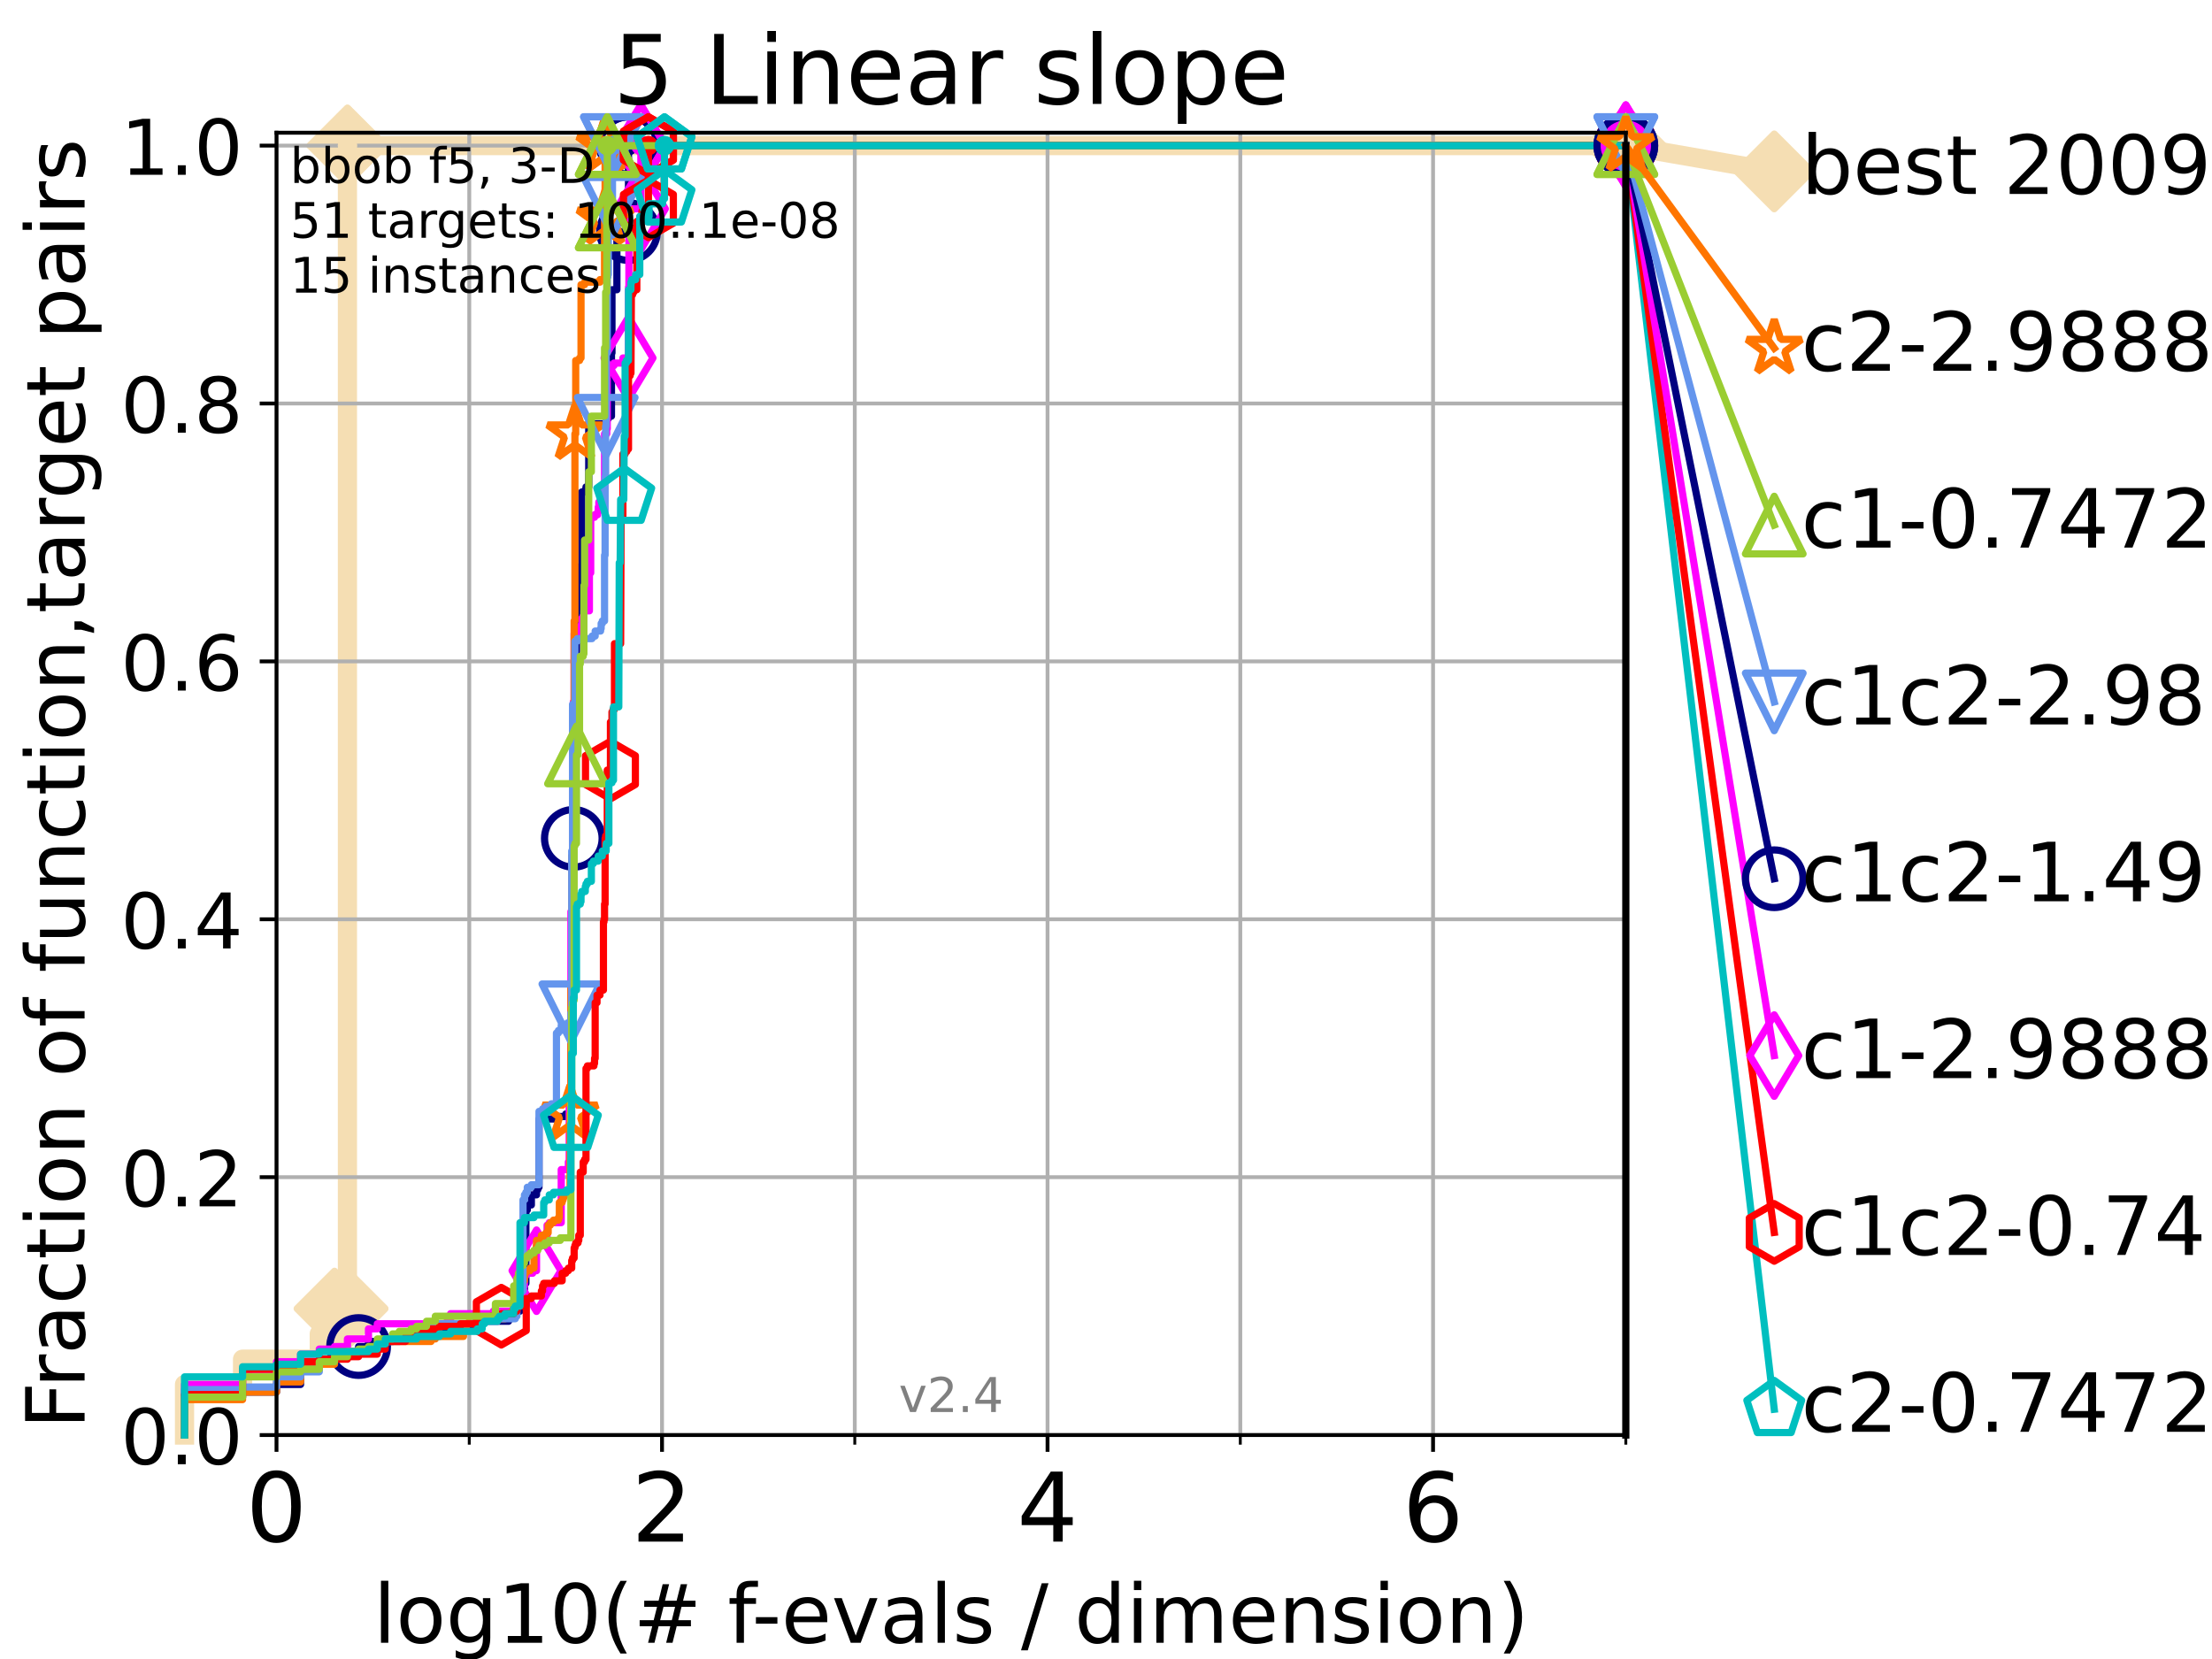 <?xml version="1.0" encoding="utf-8" standalone="no"?>
<!DOCTYPE svg PUBLIC "-//W3C//DTD SVG 1.1//EN"
  "http://www.w3.org/Graphics/SVG/1.1/DTD/svg11.dtd">
<!-- Created with matplotlib (https://matplotlib.org/) -->
<svg height="345.6pt" version="1.1" viewBox="0 0 460.8 345.6" width="460.8pt" xmlns="http://www.w3.org/2000/svg" xmlns:xlink="http://www.w3.org/1999/xlink">
 <defs>
  <style type="text/css">*{stroke-linecap:butt;stroke-linejoin:round;}</style>
 </defs>
 <g id="figure_1">
  <g id="patch_1">
   <path d="M 0 345.6 
L 460.8 345.6 
L 460.8 0 
L 0 0 
z
" style="fill:#ffffff;"/>
  </g>
  <g id="axes_1">
   <g id="patch_2">
    <path d="M 57.6 298.944 
L 338.688 298.944 
L 338.688 27.648 
L 57.6 27.648 
z
" style="fill:#ffffff;"/>
   </g>
   <g id="line2d_1">
    <path d="M 38.441 298.944 
L 38.441 288.41 
L 50.529 288.41 
L 50.529 283.143 
L 66.508 283.143 
L 66.508 277.877 
L 69.688 277.877 
L 69.688 272.61 
L 72.376 272.61 
L 72.376 30.334 
L 338.688 30.334 
" style="fill:none;stroke:#f5deb3;stroke-linecap:square;stroke-width:4;"/>
   </g>
   <g id="line2d_2">
    <defs>
     <path d="M -0 7.778 
L 7.778 0 
L 0 -7.778 
L -7.778 -0 
z
" id="m080060423b" style="stroke:#f5deb3;stroke-linejoin:miter;stroke-width:1.5;"/>
    </defs>
    <g>
     <use style="fill:#f5deb3;stroke:#f5deb3;stroke-linejoin:miter;stroke-width:1.5;" x="69.688" xlink:href="#m080060423b" y="272.61"/>
     <use style="fill:#f5deb3;stroke:#f5deb3;stroke-linejoin:miter;stroke-width:1.5;" x="72.376" xlink:href="#m080060423b" y="272.61"/>
     <use style="fill:#f5deb3;stroke:#f5deb3;stroke-linejoin:miter;stroke-width:1.5;" x="72.376" xlink:href="#m080060423b" y="272.61"/>
     <use style="fill:#f5deb3;stroke:#f5deb3;stroke-linejoin:miter;stroke-width:1.5;" x="72.376" xlink:href="#m080060423b" y="30.334"/>
     <use style="fill:#f5deb3;stroke:#f5deb3;stroke-linejoin:miter;stroke-width:1.5;" x="72.376" xlink:href="#m080060423b" y="30.334"/>
     <use style="fill:#f5deb3;stroke:#f5deb3;stroke-linejoin:miter;stroke-width:1.5;" x="338.688" xlink:href="#m080060423b" y="30.334"/>
    </g>
   </g>
   <g id="line2d_3">
    <path style="fill:none;stroke:#f5deb3;stroke-linecap:square;stroke-width:4;"/>
    <g/>
   </g>
   <g id="line2d_4">
    <path d="M 338.688 30.334 
L 369.608 35.706 
" style="fill:none;stroke:#f5deb3;stroke-linecap:square;stroke-width:4;"/>
    <g>
     <use style="fill:#f5deb3;stroke:#f5deb3;stroke-linejoin:miter;stroke-width:1.5;" x="338.688" xlink:href="#m080060423b" y="30.334"/>
     <use style="fill:#f5deb3;stroke:#f5deb3;stroke-linejoin:miter;stroke-width:1.5;" x="369.608" xlink:href="#m080060423b" y="35.706"/>
    </g>
   </g>
   <g id="matplotlib.axis_1">
    <g id="xtick_1">
     <g id="line2d_5">
      <path clip-path="url(#pb529a5908b)" d="M 57.6 298.944 
L 57.6 27.648 
" style="fill:none;stroke:#b0b0b0;stroke-linecap:square;stroke-width:0.8;"/>
     </g>
     <g id="line2d_6">
      <defs>
       <path d="M 0 0 
L 0 3.5 
" id="m64199f853b" style="stroke:#000000;stroke-width:0.8;"/>
      </defs>
      <g>
       <use style="stroke:#000000;stroke-width:0.8;" x="57.6" xlink:href="#m64199f853b" y="298.944"/>
      </g>
     </g>
     <g id="text_1">
      <!-- 0 -->
      <g transform="translate(51.237 321.141)scale(0.2 -0.2)">
       <defs>
        <path d="M 31.781 66.406 
Q 24.172 66.406 20.328 58.906 
Q 16.5 51.422 16.5 36.375 
Q 16.5 21.391 20.328 13.891 
Q 24.172 6.391 31.781 6.391 
Q 39.453 6.391 43.281 13.891 
Q 47.125 21.391 47.125 36.375 
Q 47.125 51.422 43.281 58.906 
Q 39.453 66.406 31.781 66.406 
z
M 31.781 74.219 
Q 44.047 74.219 50.516 64.516 
Q 56.984 54.828 56.984 36.375 
Q 56.984 17.969 50.516 8.266 
Q 44.047 -1.422 31.781 -1.422 
Q 19.531 -1.422 13.062 8.266 
Q 6.594 17.969 6.594 36.375 
Q 6.594 54.828 13.062 64.516 
Q 19.531 74.219 31.781 74.219 
z
" id="DejaVuSans-48"/>
       </defs>
       <use xlink:href="#DejaVuSans-48"/>
      </g>
     </g>
    </g>
    <g id="xtick_2">
     <g id="line2d_7">
      <path clip-path="url(#pb529a5908b)" d="M 137.911 298.944 
L 137.911 27.648 
" style="fill:none;stroke:#b0b0b0;stroke-linecap:square;stroke-width:0.8;"/>
     </g>
     <g id="line2d_8">
      <g>
       <use style="stroke:#000000;stroke-width:0.8;" x="137.911" xlink:href="#m64199f853b" y="298.944"/>
      </g>
     </g>
     <g id="text_2">
      <!-- 2 -->
      <g transform="translate(131.548 321.141)scale(0.2 -0.2)">
       <defs>
        <path d="M 19.188 8.297 
L 53.609 8.297 
L 53.609 0 
L 7.328 0 
L 7.328 8.297 
Q 12.938 14.109 22.625 23.891 
Q 32.328 33.688 34.812 36.531 
Q 39.547 41.844 41.422 45.531 
Q 43.312 49.219 43.312 52.781 
Q 43.312 58.594 39.234 62.25 
Q 35.156 65.922 28.609 65.922 
Q 23.969 65.922 18.812 64.312 
Q 13.672 62.703 7.812 59.422 
L 7.812 69.391 
Q 13.766 71.781 18.938 73 
Q 24.125 74.219 28.422 74.219 
Q 39.75 74.219 46.484 68.547 
Q 53.219 62.891 53.219 53.422 
Q 53.219 48.922 51.531 44.891 
Q 49.859 40.875 45.406 35.406 
Q 44.188 33.984 37.641 27.219 
Q 31.109 20.453 19.188 8.297 
z
" id="DejaVuSans-50"/>
       </defs>
       <use xlink:href="#DejaVuSans-50"/>
      </g>
     </g>
    </g>
    <g id="xtick_3">
     <g id="line2d_9">
      <path clip-path="url(#pb529a5908b)" d="M 218.222 298.944 
L 218.222 27.648 
" style="fill:none;stroke:#b0b0b0;stroke-linecap:square;stroke-width:0.8;"/>
     </g>
     <g id="line2d_10">
      <g>
       <use style="stroke:#000000;stroke-width:0.8;" x="218.222" xlink:href="#m64199f853b" y="298.944"/>
      </g>
     </g>
     <g id="text_3">
      <!-- 4 -->
      <g transform="translate(211.859 321.141)scale(0.2 -0.2)">
       <defs>
        <path d="M 37.797 64.312 
L 12.891 25.391 
L 37.797 25.391 
z
M 35.203 72.906 
L 47.609 72.906 
L 47.609 25.391 
L 58.016 25.391 
L 58.016 17.188 
L 47.609 17.188 
L 47.609 0 
L 37.797 0 
L 37.797 17.188 
L 4.891 17.188 
L 4.891 26.703 
z
" id="DejaVuSans-52"/>
       </defs>
       <use xlink:href="#DejaVuSans-52"/>
      </g>
     </g>
    </g>
    <g id="xtick_4">
     <g id="line2d_11">
      <path clip-path="url(#pb529a5908b)" d="M 298.533 298.944 
L 298.533 27.648 
" style="fill:none;stroke:#b0b0b0;stroke-linecap:square;stroke-width:0.8;"/>
     </g>
     <g id="line2d_12">
      <g>
       <use style="stroke:#000000;stroke-width:0.8;" x="298.533" xlink:href="#m64199f853b" y="298.944"/>
      </g>
     </g>
     <g id="text_4">
      <!-- 6 -->
      <g transform="translate(292.17 321.141)scale(0.2 -0.2)">
       <defs>
        <path d="M 33.016 40.375 
Q 26.375 40.375 22.484 35.828 
Q 18.609 31.297 18.609 23.391 
Q 18.609 15.531 22.484 10.953 
Q 26.375 6.391 33.016 6.391 
Q 39.656 6.391 43.531 10.953 
Q 47.406 15.531 47.406 23.391 
Q 47.406 31.297 43.531 35.828 
Q 39.656 40.375 33.016 40.375 
z
M 52.594 71.297 
L 52.594 62.312 
Q 48.875 64.062 45.094 64.984 
Q 41.312 65.922 37.594 65.922 
Q 27.828 65.922 22.672 59.328 
Q 17.531 52.734 16.797 39.406 
Q 19.672 43.656 24.016 45.922 
Q 28.375 48.188 33.594 48.188 
Q 44.578 48.188 50.953 41.516 
Q 57.328 34.859 57.328 23.391 
Q 57.328 12.156 50.688 5.359 
Q 44.047 -1.422 33.016 -1.422 
Q 20.359 -1.422 13.672 8.266 
Q 6.984 17.969 6.984 36.375 
Q 6.984 53.656 15.188 63.938 
Q 23.391 74.219 37.203 74.219 
Q 40.922 74.219 44.703 73.484 
Q 48.484 72.75 52.594 71.297 
z
" id="DejaVuSans-54"/>
       </defs>
       <use xlink:href="#DejaVuSans-54"/>
      </g>
     </g>
    </g>
    <g id="xtick_5">
     <g id="line2d_13">
      <path clip-path="url(#pb529a5908b)" d="M 97.755 298.944 
L 97.755 27.648 
" style="fill:none;stroke:#b0b0b0;stroke-linecap:square;stroke-width:0.8;"/>
     </g>
     <g id="line2d_14">
      <defs>
       <path d="M 0 0 
L 0 2 
" id="me849d079eb" style="stroke:#000000;stroke-width:0.6;"/>
      </defs>
      <g>
       <use style="stroke:#000000;stroke-width:0.6;" x="97.755" xlink:href="#me849d079eb" y="298.944"/>
      </g>
     </g>
    </g>
    <g id="xtick_6">
     <g id="line2d_15">
      <path clip-path="url(#pb529a5908b)" d="M 178.066 298.944 
L 178.066 27.648 
" style="fill:none;stroke:#b0b0b0;stroke-linecap:square;stroke-width:0.8;"/>
     </g>
     <g id="line2d_16">
      <g>
       <use style="stroke:#000000;stroke-width:0.6;" x="178.066" xlink:href="#me849d079eb" y="298.944"/>
      </g>
     </g>
    </g>
    <g id="xtick_7">
     <g id="line2d_17">
      <path clip-path="url(#pb529a5908b)" d="M 258.377 298.944 
L 258.377 27.648 
" style="fill:none;stroke:#b0b0b0;stroke-linecap:square;stroke-width:0.8;"/>
     </g>
     <g id="line2d_18">
      <g>
       <use style="stroke:#000000;stroke-width:0.6;" x="258.377" xlink:href="#me849d079eb" y="298.944"/>
      </g>
     </g>
    </g>
    <g id="xtick_8">
     <g id="line2d_19">
      <path clip-path="url(#pb529a5908b)" d="M 338.688 298.944 
L 338.688 27.648 
" style="fill:none;stroke:#b0b0b0;stroke-linecap:square;stroke-width:0.8;"/>
     </g>
     <g id="line2d_20">
      <g>
       <use style="stroke:#000000;stroke-width:0.6;" x="338.688" xlink:href="#me849d079eb" y="298.944"/>
      </g>
     </g>
    </g>
    <g id="text_5">
     <!-- log10(# f-evals / dimension) -->
     <g transform="translate(77.764 342.218)scale(0.17 -0.17)">
      <defs>
       <path d="M 9.422 75.984 
L 18.406 75.984 
L 18.406 0 
L 9.422 0 
z
" id="DejaVuSans-108"/>
       <path d="M 30.609 48.391 
Q 23.391 48.391 19.188 42.75 
Q 14.984 37.109 14.984 27.297 
Q 14.984 17.484 19.156 11.844 
Q 23.344 6.203 30.609 6.203 
Q 37.797 6.203 41.984 11.859 
Q 46.188 17.531 46.188 27.297 
Q 46.188 37.016 41.984 42.703 
Q 37.797 48.391 30.609 48.391 
z
M 30.609 56 
Q 42.328 56 49.016 48.375 
Q 55.719 40.766 55.719 27.297 
Q 55.719 13.875 49.016 6.219 
Q 42.328 -1.422 30.609 -1.422 
Q 18.844 -1.422 12.172 6.219 
Q 5.516 13.875 5.516 27.297 
Q 5.516 40.766 12.172 48.375 
Q 18.844 56 30.609 56 
z
" id="DejaVuSans-111"/>
       <path d="M 45.406 27.984 
Q 45.406 37.75 41.375 43.109 
Q 37.359 48.484 30.078 48.484 
Q 22.859 48.484 18.828 43.109 
Q 14.797 37.75 14.797 27.984 
Q 14.797 18.266 18.828 12.891 
Q 22.859 7.516 30.078 7.516 
Q 37.359 7.516 41.375 12.891 
Q 45.406 18.266 45.406 27.984 
z
M 54.391 6.781 
Q 54.391 -7.172 48.188 -13.984 
Q 42 -20.797 29.203 -20.797 
Q 24.469 -20.797 20.266 -20.094 
Q 16.062 -19.391 12.109 -17.922 
L 12.109 -9.188 
Q 16.062 -11.328 19.922 -12.344 
Q 23.781 -13.375 27.781 -13.375 
Q 36.625 -13.375 41.016 -8.766 
Q 45.406 -4.156 45.406 5.172 
L 45.406 9.625 
Q 42.625 4.781 38.281 2.391 
Q 33.938 0 27.875 0 
Q 17.828 0 11.672 7.656 
Q 5.516 15.328 5.516 27.984 
Q 5.516 40.672 11.672 48.328 
Q 17.828 56 27.875 56 
Q 33.938 56 38.281 53.609 
Q 42.625 51.219 45.406 46.391 
L 45.406 54.688 
L 54.391 54.688 
z
" id="DejaVuSans-103"/>
       <path d="M 12.406 8.297 
L 28.516 8.297 
L 28.516 63.922 
L 10.984 60.406 
L 10.984 69.391 
L 28.422 72.906 
L 38.281 72.906 
L 38.281 8.297 
L 54.391 8.297 
L 54.391 0 
L 12.406 0 
z
" id="DejaVuSans-49"/>
       <path d="M 31 75.875 
Q 24.469 64.656 21.281 53.656 
Q 18.109 42.672 18.109 31.391 
Q 18.109 20.125 21.312 9.062 
Q 24.516 -2 31 -13.188 
L 23.188 -13.188 
Q 15.875 -1.703 12.234 9.375 
Q 8.594 20.453 8.594 31.391 
Q 8.594 42.281 12.203 53.312 
Q 15.828 64.359 23.188 75.875 
z
" id="DejaVuSans-40"/>
       <path d="M 51.125 44 
L 36.922 44 
L 32.812 27.688 
L 47.125 27.688 
z
M 43.797 71.781 
L 38.719 51.516 
L 52.984 51.516 
L 58.109 71.781 
L 65.922 71.781 
L 60.891 51.516 
L 76.125 51.516 
L 76.125 44 
L 58.984 44 
L 54.984 27.688 
L 70.516 27.688 
L 70.516 20.219 
L 53.078 20.219 
L 48 0 
L 40.188 0 
L 45.219 20.219 
L 30.906 20.219 
L 25.875 0 
L 18.016 0 
L 23.094 20.219 
L 7.719 20.219 
L 7.719 27.688 
L 24.906 27.688 
L 29 44 
L 13.281 44 
L 13.281 51.516 
L 30.906 51.516 
L 35.891 71.781 
z
" id="DejaVuSans-35"/>
       <path id="DejaVuSans-32"/>
       <path d="M 37.109 75.984 
L 37.109 68.5 
L 28.516 68.5 
Q 23.688 68.5 21.797 66.547 
Q 19.922 64.594 19.922 59.516 
L 19.922 54.688 
L 34.719 54.688 
L 34.719 47.703 
L 19.922 47.703 
L 19.922 0 
L 10.891 0 
L 10.891 47.703 
L 2.297 47.703 
L 2.297 54.688 
L 10.891 54.688 
L 10.891 58.5 
Q 10.891 67.625 15.141 71.797 
Q 19.391 75.984 28.609 75.984 
z
" id="DejaVuSans-102"/>
       <path d="M 4.891 31.391 
L 31.203 31.391 
L 31.203 23.391 
L 4.891 23.391 
z
" id="DejaVuSans-45"/>
       <path d="M 56.203 29.594 
L 56.203 25.203 
L 14.891 25.203 
Q 15.484 15.922 20.484 11.062 
Q 25.484 6.203 34.422 6.203 
Q 39.594 6.203 44.453 7.469 
Q 49.312 8.734 54.109 11.281 
L 54.109 2.781 
Q 49.266 0.734 44.188 -0.344 
Q 39.109 -1.422 33.891 -1.422 
Q 20.797 -1.422 13.156 6.188 
Q 5.516 13.812 5.516 26.812 
Q 5.516 40.234 12.766 48.109 
Q 20.016 56 32.328 56 
Q 43.359 56 49.781 48.891 
Q 56.203 41.797 56.203 29.594 
z
M 47.219 32.234 
Q 47.125 39.594 43.094 43.984 
Q 39.062 48.391 32.422 48.391 
Q 24.906 48.391 20.391 44.141 
Q 15.875 39.891 15.188 32.172 
z
" id="DejaVuSans-101"/>
       <path d="M 2.984 54.688 
L 12.5 54.688 
L 29.594 8.797 
L 46.688 54.688 
L 56.203 54.688 
L 35.688 0 
L 23.484 0 
z
" id="DejaVuSans-118"/>
       <path d="M 34.281 27.484 
Q 23.391 27.484 19.188 25 
Q 14.984 22.516 14.984 16.5 
Q 14.984 11.719 18.141 8.906 
Q 21.297 6.109 26.703 6.109 
Q 34.188 6.109 38.703 11.406 
Q 43.219 16.703 43.219 25.484 
L 43.219 27.484 
z
M 52.203 31.203 
L 52.203 0 
L 43.219 0 
L 43.219 8.297 
Q 40.141 3.328 35.547 0.953 
Q 30.953 -1.422 24.312 -1.422 
Q 15.922 -1.422 10.953 3.297 
Q 6 8.016 6 15.922 
Q 6 25.141 12.172 29.828 
Q 18.359 34.516 30.609 34.516 
L 43.219 34.516 
L 43.219 35.406 
Q 43.219 41.609 39.141 45 
Q 35.062 48.391 27.688 48.391 
Q 23 48.391 18.547 47.266 
Q 14.109 46.141 10.016 43.891 
L 10.016 52.203 
Q 14.938 54.109 19.578 55.047 
Q 24.219 56 28.609 56 
Q 40.484 56 46.344 49.844 
Q 52.203 43.703 52.203 31.203 
z
" id="DejaVuSans-97"/>
       <path d="M 44.281 53.078 
L 44.281 44.578 
Q 40.484 46.531 36.375 47.5 
Q 32.281 48.484 27.875 48.484 
Q 21.188 48.484 17.844 46.438 
Q 14.5 44.391 14.5 40.281 
Q 14.5 37.156 16.891 35.375 
Q 19.281 33.594 26.516 31.984 
L 29.594 31.297 
Q 39.156 29.25 43.188 25.516 
Q 47.219 21.781 47.219 15.094 
Q 47.219 7.469 41.188 3.016 
Q 35.156 -1.422 24.609 -1.422 
Q 20.219 -1.422 15.453 -0.562 
Q 10.688 0.297 5.422 2 
L 5.422 11.281 
Q 10.406 8.688 15.234 7.391 
Q 20.062 6.109 24.812 6.109 
Q 31.156 6.109 34.562 8.281 
Q 37.984 10.453 37.984 14.406 
Q 37.984 18.062 35.516 20.016 
Q 33.062 21.969 24.703 23.781 
L 21.578 24.516 
Q 13.234 26.266 9.516 29.906 
Q 5.812 33.547 5.812 39.891 
Q 5.812 47.609 11.281 51.797 
Q 16.75 56 26.812 56 
Q 31.781 56 36.172 55.266 
Q 40.578 54.547 44.281 53.078 
z
" id="DejaVuSans-115"/>
       <path d="M 25.391 72.906 
L 33.688 72.906 
L 8.297 -9.281 
L 0 -9.281 
z
" id="DejaVuSans-47"/>
       <path d="M 45.406 46.391 
L 45.406 75.984 
L 54.391 75.984 
L 54.391 0 
L 45.406 0 
L 45.406 8.203 
Q 42.578 3.328 38.25 0.953 
Q 33.938 -1.422 27.875 -1.422 
Q 17.969 -1.422 11.734 6.484 
Q 5.516 14.406 5.516 27.297 
Q 5.516 40.188 11.734 48.094 
Q 17.969 56 27.875 56 
Q 33.938 56 38.25 53.625 
Q 42.578 51.266 45.406 46.391 
z
M 14.797 27.297 
Q 14.797 17.391 18.875 11.75 
Q 22.953 6.109 30.078 6.109 
Q 37.203 6.109 41.297 11.75 
Q 45.406 17.391 45.406 27.297 
Q 45.406 37.203 41.297 42.844 
Q 37.203 48.484 30.078 48.484 
Q 22.953 48.484 18.875 42.844 
Q 14.797 37.203 14.797 27.297 
z
" id="DejaVuSans-100"/>
       <path d="M 9.422 54.688 
L 18.406 54.688 
L 18.406 0 
L 9.422 0 
z
M 9.422 75.984 
L 18.406 75.984 
L 18.406 64.594 
L 9.422 64.594 
z
" id="DejaVuSans-105"/>
       <path d="M 52 44.188 
Q 55.375 50.25 60.062 53.125 
Q 64.75 56 71.094 56 
Q 79.641 56 84.281 50.016 
Q 88.922 44.047 88.922 33.016 
L 88.922 0 
L 79.891 0 
L 79.891 32.719 
Q 79.891 40.578 77.094 44.375 
Q 74.312 48.188 68.609 48.188 
Q 61.625 48.188 57.562 43.547 
Q 53.516 38.922 53.516 30.906 
L 53.516 0 
L 44.484 0 
L 44.484 32.719 
Q 44.484 40.625 41.703 44.406 
Q 38.922 48.188 33.109 48.188 
Q 26.219 48.188 22.156 43.531 
Q 18.109 38.875 18.109 30.906 
L 18.109 0 
L 9.078 0 
L 9.078 54.688 
L 18.109 54.688 
L 18.109 46.188 
Q 21.188 51.219 25.484 53.609 
Q 29.781 56 35.688 56 
Q 41.656 56 45.828 52.969 
Q 50 49.953 52 44.188 
z
" id="DejaVuSans-109"/>
       <path d="M 54.891 33.016 
L 54.891 0 
L 45.906 0 
L 45.906 32.719 
Q 45.906 40.484 42.875 44.328 
Q 39.844 48.188 33.797 48.188 
Q 26.516 48.188 22.312 43.547 
Q 18.109 38.922 18.109 30.906 
L 18.109 0 
L 9.078 0 
L 9.078 54.688 
L 18.109 54.688 
L 18.109 46.188 
Q 21.344 51.125 25.703 53.562 
Q 30.078 56 35.797 56 
Q 45.219 56 50.047 50.172 
Q 54.891 44.344 54.891 33.016 
z
" id="DejaVuSans-110"/>
       <path d="M 8.016 75.875 
L 15.828 75.875 
Q 23.141 64.359 26.781 53.312 
Q 30.422 42.281 30.422 31.391 
Q 30.422 20.453 26.781 9.375 
Q 23.141 -1.703 15.828 -13.188 
L 8.016 -13.188 
Q 14.5 -2 17.703 9.062 
Q 20.906 20.125 20.906 31.391 
Q 20.906 42.672 17.703 53.656 
Q 14.5 64.656 8.016 75.875 
z
" id="DejaVuSans-41"/>
      </defs>
      <use xlink:href="#DejaVuSans-108"/>
      <use x="27.783" xlink:href="#DejaVuSans-111"/>
      <use x="88.965" xlink:href="#DejaVuSans-103"/>
      <use x="152.441" xlink:href="#DejaVuSans-49"/>
      <use x="216.064" xlink:href="#DejaVuSans-48"/>
      <use x="279.688" xlink:href="#DejaVuSans-40"/>
      <use x="318.701" xlink:href="#DejaVuSans-35"/>
      <use x="402.49" xlink:href="#DejaVuSans-32"/>
      <use x="434.277" xlink:href="#DejaVuSans-102"/>
      <use x="463.982" xlink:href="#DejaVuSans-45"/>
      <use x="500.066" xlink:href="#DejaVuSans-101"/>
      <use x="561.59" xlink:href="#DejaVuSans-118"/>
      <use x="620.77" xlink:href="#DejaVuSans-97"/>
      <use x="682.049" xlink:href="#DejaVuSans-108"/>
      <use x="709.832" xlink:href="#DejaVuSans-115"/>
      <use x="761.932" xlink:href="#DejaVuSans-32"/>
      <use x="793.719" xlink:href="#DejaVuSans-47"/>
      <use x="827.41" xlink:href="#DejaVuSans-32"/>
      <use x="859.197" xlink:href="#DejaVuSans-100"/>
      <use x="922.674" xlink:href="#DejaVuSans-105"/>
      <use x="950.457" xlink:href="#DejaVuSans-109"/>
      <use x="1047.869" xlink:href="#DejaVuSans-101"/>
      <use x="1109.393" xlink:href="#DejaVuSans-110"/>
      <use x="1172.771" xlink:href="#DejaVuSans-115"/>
      <use x="1224.871" xlink:href="#DejaVuSans-105"/>
      <use x="1252.654" xlink:href="#DejaVuSans-111"/>
      <use x="1313.836" xlink:href="#DejaVuSans-110"/>
      <use x="1377.215" xlink:href="#DejaVuSans-41"/>
     </g>
    </g>
   </g>
   <g id="matplotlib.axis_2">
    <g id="ytick_1">
     <g id="line2d_21">
      <path clip-path="url(#pb529a5908b)" d="M 57.6 298.944 
L 338.688 298.944 
" style="fill:none;stroke:#b0b0b0;stroke-linecap:square;stroke-width:0.8;"/>
     </g>
     <g id="line2d_22">
      <defs>
       <path d="M 0 0 
L -3.5 0 
" id="m314902fd25" style="stroke:#000000;stroke-width:0.8;"/>
      </defs>
      <g>
       <use style="stroke:#000000;stroke-width:0.8;" x="57.6" xlink:href="#m314902fd25" y="298.944"/>
      </g>
     </g>
     <g id="text_6">
      <!-- 0.0 -->
      <g transform="translate(25.155 305.023)scale(0.16 -0.16)">
       <defs>
        <path d="M 10.688 12.406 
L 21 12.406 
L 21 0 
L 10.688 0 
z
" id="DejaVuSans-46"/>
       </defs>
       <use xlink:href="#DejaVuSans-48"/>
       <use x="63.623" xlink:href="#DejaVuSans-46"/>
       <use x="95.41" xlink:href="#DejaVuSans-48"/>
      </g>
     </g>
    </g>
    <g id="ytick_2">
     <g id="line2d_23">
      <path clip-path="url(#pb529a5908b)" d="M 57.6 245.222 
L 338.688 245.222 
" style="fill:none;stroke:#b0b0b0;stroke-linecap:square;stroke-width:0.8;"/>
     </g>
     <g id="line2d_24">
      <g>
       <use style="stroke:#000000;stroke-width:0.8;" x="57.6" xlink:href="#m314902fd25" y="245.222"/>
      </g>
     </g>
     <g id="text_7">
      <!-- 0.2 -->
      <g transform="translate(25.155 251.301)scale(0.16 -0.16)">
       <use xlink:href="#DejaVuSans-48"/>
       <use x="63.623" xlink:href="#DejaVuSans-46"/>
       <use x="95.41" xlink:href="#DejaVuSans-50"/>
      </g>
     </g>
    </g>
    <g id="ytick_3">
     <g id="line2d_25">
      <path clip-path="url(#pb529a5908b)" d="M 57.6 191.5 
L 338.688 191.5 
" style="fill:none;stroke:#b0b0b0;stroke-linecap:square;stroke-width:0.8;"/>
     </g>
     <g id="line2d_26">
      <g>
       <use style="stroke:#000000;stroke-width:0.8;" x="57.6" xlink:href="#m314902fd25" y="191.5"/>
      </g>
     </g>
     <g id="text_8">
      <!-- 0.4 -->
      <g transform="translate(25.155 197.579)scale(0.16 -0.16)">
       <use xlink:href="#DejaVuSans-48"/>
       <use x="63.623" xlink:href="#DejaVuSans-46"/>
       <use x="95.41" xlink:href="#DejaVuSans-52"/>
      </g>
     </g>
    </g>
    <g id="ytick_4">
     <g id="line2d_27">
      <path clip-path="url(#pb529a5908b)" d="M 57.6 137.778 
L 338.688 137.778 
" style="fill:none;stroke:#b0b0b0;stroke-linecap:square;stroke-width:0.8;"/>
     </g>
     <g id="line2d_28">
      <g>
       <use style="stroke:#000000;stroke-width:0.8;" x="57.6" xlink:href="#m314902fd25" y="137.778"/>
      </g>
     </g>
     <g id="text_9">
      <!-- 0.6 -->
      <g transform="translate(25.155 143.857)scale(0.16 -0.16)">
       <use xlink:href="#DejaVuSans-48"/>
       <use x="63.623" xlink:href="#DejaVuSans-46"/>
       <use x="95.41" xlink:href="#DejaVuSans-54"/>
      </g>
     </g>
    </g>
    <g id="ytick_5">
     <g id="line2d_29">
      <path clip-path="url(#pb529a5908b)" d="M 57.6 84.056 
L 338.688 84.056 
" style="fill:none;stroke:#b0b0b0;stroke-linecap:square;stroke-width:0.8;"/>
     </g>
     <g id="line2d_30">
      <g>
       <use style="stroke:#000000;stroke-width:0.8;" x="57.6" xlink:href="#m314902fd25" y="84.056"/>
      </g>
     </g>
     <g id="text_10">
      <!-- 0.8 -->
      <g transform="translate(25.155 90.135)scale(0.16 -0.16)">
       <defs>
        <path d="M 31.781 34.625 
Q 24.75 34.625 20.719 30.859 
Q 16.703 27.094 16.703 20.516 
Q 16.703 13.922 20.719 10.156 
Q 24.75 6.391 31.781 6.391 
Q 38.812 6.391 42.859 10.172 
Q 46.922 13.969 46.922 20.516 
Q 46.922 27.094 42.891 30.859 
Q 38.875 34.625 31.781 34.625 
z
M 21.922 38.812 
Q 15.578 40.375 12.031 44.719 
Q 8.5 49.078 8.5 55.328 
Q 8.5 64.062 14.719 69.141 
Q 20.953 74.219 31.781 74.219 
Q 42.672 74.219 48.875 69.141 
Q 55.078 64.062 55.078 55.328 
Q 55.078 49.078 51.531 44.719 
Q 48 40.375 41.703 38.812 
Q 48.828 37.156 52.797 32.312 
Q 56.781 27.484 56.781 20.516 
Q 56.781 9.906 50.312 4.234 
Q 43.844 -1.422 31.781 -1.422 
Q 19.734 -1.422 13.25 4.234 
Q 6.781 9.906 6.781 20.516 
Q 6.781 27.484 10.781 32.312 
Q 14.797 37.156 21.922 38.812 
z
M 18.312 54.391 
Q 18.312 48.734 21.844 45.562 
Q 25.391 42.391 31.781 42.391 
Q 38.141 42.391 41.719 45.562 
Q 45.312 48.734 45.312 54.391 
Q 45.312 60.062 41.719 63.234 
Q 38.141 66.406 31.781 66.406 
Q 25.391 66.406 21.844 63.234 
Q 18.312 60.062 18.312 54.391 
z
" id="DejaVuSans-56"/>
       </defs>
       <use xlink:href="#DejaVuSans-48"/>
       <use x="63.623" xlink:href="#DejaVuSans-46"/>
       <use x="95.41" xlink:href="#DejaVuSans-56"/>
      </g>
     </g>
    </g>
    <g id="ytick_6">
     <g id="line2d_31">
      <path clip-path="url(#pb529a5908b)" d="M 57.6 30.334 
L 338.688 30.334 
" style="fill:none;stroke:#b0b0b0;stroke-linecap:square;stroke-width:0.8;"/>
     </g>
     <g id="line2d_32">
      <g>
       <use style="stroke:#000000;stroke-width:0.8;" x="57.6" xlink:href="#m314902fd25" y="30.334"/>
      </g>
     </g>
     <g id="text_11">
      <!-- 1.0 -->
      <g transform="translate(25.155 36.413)scale(0.16 -0.16)">
       <use xlink:href="#DejaVuSans-49"/>
       <use x="63.623" xlink:href="#DejaVuSans-46"/>
       <use x="95.41" xlink:href="#DejaVuSans-48"/>
      </g>
     </g>
    </g>
    <g id="text_12">
     <!-- Fraction of function,target pairs -->
     <g transform="translate(17.62 297.681)rotate(-90)scale(0.17 -0.17)">
      <defs>
       <path d="M 9.812 72.906 
L 51.703 72.906 
L 51.703 64.594 
L 19.672 64.594 
L 19.672 43.109 
L 48.578 43.109 
L 48.578 34.812 
L 19.672 34.812 
L 19.672 0 
L 9.812 0 
z
" id="DejaVuSans-70"/>
       <path d="M 41.109 46.297 
Q 39.594 47.172 37.812 47.578 
Q 36.031 48 33.891 48 
Q 26.266 48 22.188 43.047 
Q 18.109 38.094 18.109 28.812 
L 18.109 0 
L 9.078 0 
L 9.078 54.688 
L 18.109 54.688 
L 18.109 46.188 
Q 20.953 51.172 25.484 53.578 
Q 30.031 56 36.531 56 
Q 37.453 56 38.578 55.875 
Q 39.703 55.766 41.062 55.516 
z
" id="DejaVuSans-114"/>
       <path d="M 48.781 52.594 
L 48.781 44.188 
Q 44.969 46.297 41.141 47.344 
Q 37.312 48.391 33.406 48.391 
Q 24.656 48.391 19.812 42.844 
Q 14.984 37.312 14.984 27.297 
Q 14.984 17.281 19.812 11.734 
Q 24.656 6.203 33.406 6.203 
Q 37.312 6.203 41.141 7.25 
Q 44.969 8.297 48.781 10.406 
L 48.781 2.094 
Q 45.016 0.344 40.984 -0.531 
Q 36.969 -1.422 32.422 -1.422 
Q 20.062 -1.422 12.781 6.344 
Q 5.516 14.109 5.516 27.297 
Q 5.516 40.672 12.859 48.328 
Q 20.219 56 33.016 56 
Q 37.156 56 41.109 55.141 
Q 45.062 54.297 48.781 52.594 
z
" id="DejaVuSans-99"/>
       <path d="M 18.312 70.219 
L 18.312 54.688 
L 36.812 54.688 
L 36.812 47.703 
L 18.312 47.703 
L 18.312 18.016 
Q 18.312 11.328 20.141 9.422 
Q 21.969 7.516 27.594 7.516 
L 36.812 7.516 
L 36.812 0 
L 27.594 0 
Q 17.188 0 13.234 3.875 
Q 9.281 7.766 9.281 18.016 
L 9.281 47.703 
L 2.688 47.703 
L 2.688 54.688 
L 9.281 54.688 
L 9.281 70.219 
z
" id="DejaVuSans-116"/>
       <path d="M 8.5 21.578 
L 8.5 54.688 
L 17.484 54.688 
L 17.484 21.922 
Q 17.484 14.156 20.5 10.266 
Q 23.531 6.391 29.594 6.391 
Q 36.859 6.391 41.078 11.031 
Q 45.312 15.672 45.312 23.688 
L 45.312 54.688 
L 54.297 54.688 
L 54.297 0 
L 45.312 0 
L 45.312 8.406 
Q 42.047 3.422 37.719 1 
Q 33.406 -1.422 27.688 -1.422 
Q 18.266 -1.422 13.375 4.438 
Q 8.5 10.297 8.5 21.578 
z
M 31.109 56 
z
" id="DejaVuSans-117"/>
       <path d="M 11.719 12.406 
L 22.016 12.406 
L 22.016 4 
L 14.016 -11.625 
L 7.719 -11.625 
L 11.719 4 
z
" id="DejaVuSans-44"/>
       <path d="M 18.109 8.203 
L 18.109 -20.797 
L 9.078 -20.797 
L 9.078 54.688 
L 18.109 54.688 
L 18.109 46.391 
Q 20.953 51.266 25.266 53.625 
Q 29.594 56 35.594 56 
Q 45.562 56 51.781 48.094 
Q 58.016 40.188 58.016 27.297 
Q 58.016 14.406 51.781 6.484 
Q 45.562 -1.422 35.594 -1.422 
Q 29.594 -1.422 25.266 0.953 
Q 20.953 3.328 18.109 8.203 
z
M 48.688 27.297 
Q 48.688 37.203 44.609 42.844 
Q 40.531 48.484 33.406 48.484 
Q 26.266 48.484 22.188 42.844 
Q 18.109 37.203 18.109 27.297 
Q 18.109 17.391 22.188 11.75 
Q 26.266 6.109 33.406 6.109 
Q 40.531 6.109 44.609 11.75 
Q 48.688 17.391 48.688 27.297 
z
" id="DejaVuSans-112"/>
      </defs>
      <use xlink:href="#DejaVuSans-70"/>
      <use x="50.27" xlink:href="#DejaVuSans-114"/>
      <use x="91.383" xlink:href="#DejaVuSans-97"/>
      <use x="152.662" xlink:href="#DejaVuSans-99"/>
      <use x="207.643" xlink:href="#DejaVuSans-116"/>
      <use x="246.852" xlink:href="#DejaVuSans-105"/>
      <use x="274.635" xlink:href="#DejaVuSans-111"/>
      <use x="335.816" xlink:href="#DejaVuSans-110"/>
      <use x="399.195" xlink:href="#DejaVuSans-32"/>
      <use x="430.982" xlink:href="#DejaVuSans-111"/>
      <use x="492.164" xlink:href="#DejaVuSans-102"/>
      <use x="527.369" xlink:href="#DejaVuSans-32"/>
      <use x="559.156" xlink:href="#DejaVuSans-102"/>
      <use x="594.361" xlink:href="#DejaVuSans-117"/>
      <use x="657.74" xlink:href="#DejaVuSans-110"/>
      <use x="721.119" xlink:href="#DejaVuSans-99"/>
      <use x="776.1" xlink:href="#DejaVuSans-116"/>
      <use x="815.309" xlink:href="#DejaVuSans-105"/>
      <use x="843.092" xlink:href="#DejaVuSans-111"/>
      <use x="904.273" xlink:href="#DejaVuSans-110"/>
      <use x="967.652" xlink:href="#DejaVuSans-44"/>
      <use x="999.439" xlink:href="#DejaVuSans-116"/>
      <use x="1038.648" xlink:href="#DejaVuSans-97"/>
      <use x="1099.928" xlink:href="#DejaVuSans-114"/>
      <use x="1139.291" xlink:href="#DejaVuSans-103"/>
      <use x="1202.768" xlink:href="#DejaVuSans-101"/>
      <use x="1264.291" xlink:href="#DejaVuSans-116"/>
      <use x="1303.5" xlink:href="#DejaVuSans-32"/>
      <use x="1335.287" xlink:href="#DejaVuSans-112"/>
      <use x="1398.764" xlink:href="#DejaVuSans-97"/>
      <use x="1460.043" xlink:href="#DejaVuSans-105"/>
      <use x="1487.826" xlink:href="#DejaVuSans-114"/>
      <use x="1528.939" xlink:href="#DejaVuSans-115"/>
     </g>
    </g>
   </g>
   <g id="line2d_33">
    <defs>
     <path d="M 0 1.5 
C 0.398 1.5 0.779 1.342 1.061 1.061 
C 1.342 0.779 1.5 0.398 1.5 0 
C 1.5 -0.398 1.342 -0.779 1.061 -1.061 
C 0.779 -1.342 0.398 -1.5 0 -1.5 
C -0.398 -1.5 -0.779 -1.342 -1.061 -1.061 
C -1.342 -0.779 -1.5 -0.398 -1.5 0 
C -1.5 0.398 -1.342 0.779 -1.061 1.061 
C -0.779 1.342 -0.398 1.5 0 1.5 
z
" id="m4bb7a30166" style="stroke:#f5deb3;"/>
    </defs>
    <g>
     <use style="fill:#f5deb3;stroke:#f5deb3;" x="72.376" xlink:href="#m4bb7a30166" y="30.334"/>
     <use style="fill:#f5deb3;stroke:#f5deb3;" x="72.376" xlink:href="#m4bb7a30166" y="30.334"/>
    </g>
   </g>
   <g id="line2d_34">
    <defs>
     <path d="M 0 1.5 
C 0.398 1.5 0.779 1.342 1.061 1.061 
C 1.342 0.779 1.5 0.398 1.5 0 
C 1.5 -0.398 1.342 -0.779 1.061 -1.061 
C 0.779 -1.342 0.398 -1.5 0 -1.5 
C -0.398 -1.5 -0.779 -1.342 -1.061 -1.061 
C -1.342 -0.779 -1.5 -0.398 -1.5 0 
C -1.5 0.398 -1.342 0.779 -1.061 1.061 
C -0.779 1.342 -0.398 1.5 0 1.5 
z
" id="mf5829a7026" style="stroke:#000080;"/>
    </defs>
    <g>
     <use style="fill:#000080;stroke:#000080;" x="130.927" xlink:href="#mf5829a7026" y="30.334"/>
     <use style="fill:#000080;stroke:#000080;" x="130.927" xlink:href="#mf5829a7026" y="30.334"/>
    </g>
   </g>
   <g id="line2d_35">
    <path d="M 38.441 298.944 
L 38.441 291.044 
L 50.529 291.044 
L 50.529 289.99 
L 57.6 289.99 
L 57.6 288.41 
L 62.617 288.41 
L 62.617 285.25 
L 66.508 285.25 
L 66.508 283.67 
L 69.688 283.67 
L 69.688 282.09 
L 72.376 282.09 
L 72.376 281.563 
L 74.705 281.563 
L 74.705 280.51 
L 76.759 280.51 
L 76.759 279.457 
L 81.776 279.457 
L 81.776 278.403 
L 83.172 278.403 
L 83.172 277.877 
L 86.793 277.877 
L 86.793 277.35 
L 90.684 277.35 
L 90.684 276.823 
L 95.26 276.823 
L 95.26 276.296 
L 99.418 276.296 
L 99.418 275.243 
L 105.952 275.243 
L 105.952 273.663 
L 106.312 273.663 
L 106.312 273.136 
L 108.326 273.136 
L 108.326 272.083 
L 108.64 272.083 
L 108.64 271.556 
L 108.949 271.556 
L 108.949 269.976 
L 109.252 269.976 
L 109.252 267.343 
L 109.55 267.343 
L 109.55 252.069 
L 109.843 252.069 
L 109.843 251.016 
L 110.694 251.016 
L 110.694 248.909 
L 111.768 248.909 
L 111.768 247.855 
L 112.026 247.855 
L 112.026 247.329 
L 112.281 247.329 
L 112.281 233.108 
L 115.502 233.108 
L 115.502 232.582 
L 117.857 232.582 
L 117.857 232.055 
L 118.925 232.055 
L 118.925 212.041 
L 119.097 212.041 
L 119.097 191.5 
L 119.267 191.5 
L 119.267 189.393 
L 119.436 189.393 
L 119.436 174.646 
L 119.768 174.646 
L 119.768 146.732 
L 120.094 146.732 
L 120.094 133.038 
L 120.414 133.038 
L 120.414 118.291 
L 121.037 118.291 
L 121.037 117.764 
L 121.189 117.764 
L 121.189 102.49 
L 121.931 102.49 
L 121.931 101.963 
L 122.076 101.963 
L 122.076 101.437 
L 122.643 101.437 
L 122.643 88.27 
L 126.282 88.27 
L 126.282 87.216 
L 126.729 87.216 
L 126.729 86.69 
L 127.379 86.69 
L 127.379 73.522 
L 127.485 73.522 
L 127.485 60.355 
L 128.511 60.355 
L 128.511 48.241 
L 130.927 48.241 
L 130.927 30.334 
L 338.688 30.334 
" style="fill:none;stroke:#000080;stroke-linecap:square;stroke-width:1.5;"/>
   </g>
   <g id="line2d_36">
    <defs>
     <path d="M 0 6 
C 1.591 6 3.117 5.368 4.243 4.243 
C 5.368 3.117 6 1.591 6 0 
C 6 -1.591 5.368 -3.117 4.243 -4.243 
C 3.117 -5.368 1.591 -6 0 -6 
C -1.591 -6 -3.117 -5.368 -4.243 -4.243 
C -5.368 -3.117 -6 -1.591 -6 0 
C -6 1.591 -5.368 3.117 -4.243 4.243 
C -3.117 5.368 -1.591 6 0 6 
z
" id="m24ae5c05a7" style="stroke:#000080;stroke-width:1.5;"/>
    </defs>
    <g>
     <use style="fill-opacity:0;stroke:#000080;stroke-width:1.5;" x="74.705" xlink:href="#m24ae5c05a7" y="280.51"/>
     <use style="fill-opacity:0;stroke:#000080;stroke-width:1.5;" x="119.436" xlink:href="#m24ae5c05a7" y="174.646"/>
     <use style="fill-opacity:0;stroke:#000080;stroke-width:1.5;" x="130.927" xlink:href="#m24ae5c05a7" y="48.241"/>
     <use style="fill-opacity:0;stroke:#000080;stroke-width:1.5;" x="130.927" xlink:href="#m24ae5c05a7" y="30.334"/>
     <use style="fill-opacity:0;stroke:#000080;stroke-width:1.5;" x="130.927" xlink:href="#m24ae5c05a7" y="30.334"/>
     <use style="fill-opacity:0;stroke:#000080;stroke-width:1.5;" x="338.688" xlink:href="#m24ae5c05a7" y="30.334"/>
    </g>
   </g>
   <g id="line2d_37">
    <path style="fill:none;stroke:#000080;stroke-linecap:square;stroke-width:1.5;"/>
    <g/>
   </g>
   <g id="line2d_38">
    <defs>
     <path d="M 0 1.5 
C 0.398 1.5 0.779 1.342 1.061 1.061 
C 1.342 0.779 1.5 0.398 1.5 0 
C 1.5 -0.398 1.342 -0.779 1.061 -1.061 
C 0.779 -1.342 0.398 -1.5 0 -1.5 
C -0.398 -1.5 -0.779 -1.342 -1.061 -1.061 
C -1.342 -0.779 -1.5 -0.398 -1.5 0 
C -1.5 0.398 -1.342 0.779 -1.061 1.061 
C -0.779 1.342 -0.398 1.5 0 1.5 
z
" id="medcef9bc0c" style="stroke:#ff00ff;"/>
    </defs>
    <g>
     <use style="fill:#ff00ff;stroke:#ff00ff;" x="133.503" xlink:href="#medcef9bc0c" y="30.334"/>
     <use style="fill:#ff00ff;stroke:#ff00ff;" x="133.503" xlink:href="#medcef9bc0c" y="30.334"/>
    </g>
   </g>
   <g id="line2d_39">
    <path d="M 38.441 298.944 
L 38.441 288.41 
L 50.529 288.41 
L 50.529 285.25 
L 57.6 285.25 
L 57.6 283.67 
L 62.617 283.67 
L 62.617 282.09 
L 66.508 282.09 
L 66.508 281.037 
L 69.688 281.037 
L 69.688 280.51 
L 72.376 280.51 
L 72.376 278.93 
L 76.759 278.93 
L 76.759 276.823 
L 78.596 276.823 
L 78.596 275.77 
L 93.122 275.77 
L 93.122 275.243 
L 93.864 275.243 
L 93.864 273.663 
L 102.772 273.663 
L 102.772 273.136 
L 107.009 273.136 
L 107.009 271.556 
L 107.68 271.556 
L 107.68 270.503 
L 108.326 270.503 
L 108.326 268.923 
L 108.949 268.923 
L 108.949 267.87 
L 109.252 267.87 
L 109.252 265.763 
L 109.55 265.763 
L 109.55 265.236 
L 110.969 265.236 
L 110.969 264.709 
L 111.768 264.709 
L 111.768 259.443 
L 113.735 259.443 
L 113.735 258.916 
L 113.966 258.916 
L 113.966 255.229 
L 114.419 255.229 
L 114.419 254.702 
L 116.914 254.702 
L 116.914 243.642 
L 118.4 243.642 
L 118.4 242.062 
L 118.577 242.062 
L 118.577 226.788 
L 118.925 226.788 
L 118.925 189.92 
L 119.267 189.92 
L 119.267 158.319 
L 119.436 158.319 
L 119.436 146.205 
L 119.603 146.205 
L 119.603 131.985 
L 120.255 131.985 
L 120.255 131.458 
L 120.883 131.458 
L 120.883 130.404 
L 121.189 130.404 
L 121.189 128.824 
L 121.49 128.824 
L 121.49 128.298 
L 121.638 128.298 
L 121.638 127.244 
L 122.782 127.244 
L 122.782 119.344 
L 123.057 119.344 
L 123.057 107.757 
L 123.856 107.757 
L 123.856 107.23 
L 124.495 107.23 
L 124.495 106.704 
L 124.62 106.704 
L 124.62 105.65 
L 124.744 105.65 
L 124.744 104.597 
L 125.939 104.597 
L 125.939 90.376 
L 126.395 90.376 
L 126.395 89.323 
L 126.507 89.323 
L 126.507 76.156 
L 127.903 76.156 
L 127.903 75.629 
L 129.761 75.629 
L 129.761 74.576 
L 130.927 74.576 
L 130.927 59.829 
L 131.013 59.829 
L 131.013 43.501 
L 133.503 43.501 
L 133.503 30.334 
L 338.688 30.334 
" style="fill:none;stroke:#ff00ff;stroke-linecap:square;stroke-width:1.5;"/>
   </g>
   <g id="line2d_40">
    <defs>
     <path d="M -0 8.485 
L 5.091 0 
L 0 -8.485 
L -5.091 -0 
z
" id="m32158e2cad" style="stroke:#ff00ff;stroke-linejoin:miter;stroke-width:1.5;"/>
    </defs>
    <g>
     <use style="fill-opacity:0;stroke:#ff00ff;stroke-linejoin:miter;stroke-width:1.5;" x="111.768" xlink:href="#m32158e2cad" y="264.709"/>
     <use style="fill-opacity:0;stroke:#ff00ff;stroke-linejoin:miter;stroke-width:1.5;" x="130.927" xlink:href="#m32158e2cad" y="74.576"/>
     <use style="fill-opacity:0;stroke:#ff00ff;stroke-linejoin:miter;stroke-width:1.5;" x="133.503" xlink:href="#m32158e2cad" y="43.501"/>
     <use style="fill-opacity:0;stroke:#ff00ff;stroke-linejoin:miter;stroke-width:1.5;" x="133.503" xlink:href="#m32158e2cad" y="30.334"/>
     <use style="fill-opacity:0;stroke:#ff00ff;stroke-linejoin:miter;stroke-width:1.5;" x="133.503" xlink:href="#m32158e2cad" y="30.334"/>
     <use style="fill-opacity:0;stroke:#ff00ff;stroke-linejoin:miter;stroke-width:1.5;" x="338.688" xlink:href="#m32158e2cad" y="30.334"/>
    </g>
   </g>
   <g id="line2d_41">
    <path style="fill:none;stroke:#ff00ff;stroke-linecap:square;stroke-width:1.5;"/>
    <g/>
   </g>
   <g id="line2d_42">
    <defs>
     <path d="M 0 1.5 
C 0.398 1.5 0.779 1.342 1.061 1.061 
C 1.342 0.779 1.5 0.398 1.5 0 
C 1.5 -0.398 1.342 -0.779 1.061 -1.061 
C 0.779 -1.342 0.398 -1.5 0 -1.5 
C -0.398 -1.5 -0.779 -1.342 -1.061 -1.061 
C -1.342 -0.779 -1.5 -0.398 -1.5 0 
C -1.5 0.398 -1.342 0.779 -1.061 1.061 
C -0.779 1.342 -0.398 1.5 0 1.5 
z
" id="mbc41122d50" style="stroke:#ff7500;"/>
    </defs>
    <g>
     <use style="fill:#ff7500;stroke:#ff7500;" x="126.054" xlink:href="#mbc41122d50" y="30.334"/>
     <use style="fill:#ff7500;stroke:#ff7500;" x="126.054" xlink:href="#mbc41122d50" y="30.334"/>
    </g>
   </g>
   <g id="line2d_43">
    <path d="M 38.441 298.944 
L 38.441 291.57 
L 50.529 291.57 
L 50.529 289.99 
L 57.6 289.99 
L 57.6 287.884 
L 62.617 287.884 
L 62.617 285.25 
L 66.508 285.25 
L 66.508 284.197 
L 69.688 284.197 
L 69.688 281.563 
L 78.596 281.563 
L 78.596 279.983 
L 80.259 279.983 
L 80.259 279.457 
L 89.79 279.457 
L 89.79 278.93 
L 90.684 278.93 
L 90.684 278.403 
L 96.552 278.403 
L 96.552 276.296 
L 97.164 276.296 
L 97.164 275.77 
L 97.755 275.77 
L 97.755 275.243 
L 99.418 275.243 
L 99.418 274.716 
L 105.21 274.716 
L 105.21 274.19 
L 105.585 274.19 
L 105.585 273.663 
L 106.664 273.663 
L 106.664 273.136 
L 107.009 273.136 
L 107.009 272.083 
L 107.348 272.083 
L 107.348 271.03 
L 107.68 271.03 
L 107.68 270.503 
L 108.006 270.503 
L 108.006 269.45 
L 108.326 269.45 
L 108.326 267.87 
L 108.64 267.87 
L 108.64 267.343 
L 108.949 267.343 
L 108.949 266.816 
L 109.252 266.816 
L 109.252 265.236 
L 109.55 265.236 
L 109.55 264.709 
L 110.415 264.709 
L 110.415 264.183 
L 111.239 264.183 
L 111.239 260.496 
L 111.768 260.496 
L 111.768 258.389 
L 112.779 258.389 
L 112.779 257.336 
L 113.735 257.336 
L 113.735 256.809 
L 114.194 256.809 
L 114.194 255.229 
L 114.641 255.229 
L 114.641 254.702 
L 115.291 254.702 
L 115.291 254.176 
L 116.323 254.176 
L 116.323 253.649 
L 116.523 253.649 
L 116.523 250.489 
L 117.107 250.489 
L 117.107 249.962 
L 117.298 249.962 
L 117.298 249.436 
L 117.486 249.436 
L 117.486 248.909 
L 117.857 248.909 
L 117.857 248.382 
L 118.752 248.382 
L 118.752 232.055 
L 118.925 232.055 
L 118.925 205.194 
L 119.097 205.194 
L 119.097 178.333 
L 119.267 178.333 
L 119.267 147.785 
L 119.603 147.785 
L 119.603 129.351 
L 119.768 129.351 
L 119.768 90.376 
L 119.932 90.376 
L 119.932 75.102 
L 120.728 75.102 
L 120.728 74.576 
L 121.037 74.576 
L 121.037 59.302 
L 121.785 59.302 
L 121.785 58.775 
L 124.989 58.775 
L 124.989 58.248 
L 125.939 58.248 
L 125.939 45.608 
L 126.054 45.608 
L 126.054 30.334 
L 338.688 30.334 
" style="fill:none;stroke:#ff7500;stroke-linecap:square;stroke-width:1.5;"/>
   </g>
   <g id="line2d_44">
    <defs>
     <path d="M 0 -6 
L -1.347 -1.854 
L -5.706 -1.854 
L -2.18 0.708 
L -3.527 4.854 
L -0 2.292 
L 3.527 4.854 
L 2.18 0.708 
L 5.706 -1.854 
L 1.347 -1.854 
z
" id="m1ec4860823" style="stroke:#ff7500;stroke-linejoin:bevel;stroke-width:1.5;"/>
    </defs>
    <g>
     <use style="fill-opacity:0;stroke:#ff7500;stroke-linejoin:bevel;stroke-width:1.5;" x="118.752" xlink:href="#m1ec4860823" y="232.055"/>
     <use style="fill-opacity:0;stroke:#ff7500;stroke-linejoin:bevel;stroke-width:1.5;" x="119.768" xlink:href="#m1ec4860823" y="90.376"/>
     <use style="fill-opacity:0;stroke:#ff7500;stroke-linejoin:bevel;stroke-width:1.5;" x="126.054" xlink:href="#m1ec4860823" y="45.608"/>
     <use style="fill-opacity:0;stroke:#ff7500;stroke-linejoin:bevel;stroke-width:1.5;" x="126.054" xlink:href="#m1ec4860823" y="30.334"/>
     <use style="fill-opacity:0;stroke:#ff7500;stroke-linejoin:bevel;stroke-width:1.5;" x="126.054" xlink:href="#m1ec4860823" y="30.334"/>
     <use style="fill-opacity:0;stroke:#ff7500;stroke-linejoin:bevel;stroke-width:1.5;" x="338.688" xlink:href="#m1ec4860823" y="30.334"/>
    </g>
   </g>
   <g id="line2d_45">
    <path style="fill:none;stroke:#ff7500;stroke-linecap:square;stroke-width:1.5;"/>
    <g/>
   </g>
   <g id="line2d_46">
    <defs>
     <path d="M 0 1.5 
C 0.398 1.5 0.779 1.342 1.061 1.061 
C 1.342 0.779 1.5 0.398 1.5 0 
C 1.5 -0.398 1.342 -0.779 1.061 -1.061 
C 0.779 -1.342 0.398 -1.5 0 -1.5 
C -0.398 -1.5 -0.779 -1.342 -1.061 -1.061 
C -1.342 -0.779 -1.5 -0.398 -1.5 0 
C -1.5 0.398 -1.342 0.779 -1.061 1.061 
C -0.779 1.342 -0.398 1.5 0 1.5 
z
" id="m099e176c37" style="stroke:#6495ed;"/>
    </defs>
    <g>
     <use style="fill:#6495ed;stroke:#6495ed;" x="127.59" xlink:href="#m099e176c37" y="30.334"/>
     <use style="fill:#6495ed;stroke:#6495ed;" x="127.59" xlink:href="#m099e176c37" y="30.334"/>
    </g>
   </g>
   <g id="line2d_47">
    <path d="M 38.441 298.944 
L 38.441 289.464 
L 50.529 289.464 
L 50.529 288.937 
L 57.6 288.937 
L 57.6 286.83 
L 62.617 286.83 
L 62.617 285.777 
L 66.508 285.777 
L 66.508 283.143 
L 69.688 283.143 
L 69.688 282.617 
L 72.376 282.617 
L 72.376 281.563 
L 76.759 281.563 
L 76.759 281.037 
L 78.596 281.037 
L 78.596 279.983 
L 80.259 279.983 
L 80.259 279.457 
L 83.172 279.457 
L 83.172 278.93 
L 84.464 278.93 
L 84.464 278.403 
L 85.667 278.403 
L 85.667 276.823 
L 89.79 276.823 
L 89.79 275.77 
L 98.881 275.77 
L 98.881 275.243 
L 103.623 275.243 
L 103.623 274.716 
L 107.348 274.716 
L 107.348 274.19 
L 107.68 274.19 
L 107.68 272.083 
L 108.006 272.083 
L 108.006 271.03 
L 108.326 271.03 
L 108.326 268.923 
L 108.949 268.923 
L 108.949 249.962 
L 109.252 249.962 
L 109.252 248.909 
L 109.55 248.909 
L 109.55 248.382 
L 109.843 248.382 
L 109.843 247.329 
L 110.694 247.329 
L 110.694 246.802 
L 112.281 246.802 
L 112.281 231.528 
L 113.023 231.528 
L 113.023 231.001 
L 113.735 231.001 
L 113.735 230.475 
L 114.86 230.475 
L 114.86 229.948 
L 115.918 229.948 
L 115.918 215.201 
L 116.323 215.201 
L 116.323 214.674 
L 116.914 214.674 
L 116.914 213.621 
L 118.221 213.621 
L 118.221 213.094 
L 118.925 213.094 
L 118.925 210.987 
L 119.097 210.987 
L 119.097 177.28 
L 119.267 177.28 
L 119.267 146.732 
L 119.768 146.732 
L 119.768 133.565 
L 120.255 133.565 
L 120.255 133.038 
L 123.327 133.038 
L 123.327 132.511 
L 123.985 132.511 
L 123.985 131.458 
L 125.111 131.458 
L 125.111 130.931 
L 125.232 130.931 
L 125.232 129.878 
L 125.471 129.878 
L 125.471 129.351 
L 125.939 129.351 
L 125.939 115.657 
L 126.054 115.657 
L 126.054 99.33 
L 126.168 99.33 
L 126.168 88.796 
L 126.282 88.796 
L 126.282 73.522 
L 126.507 73.522 
L 126.507 57.722 
L 126.618 57.722 
L 126.618 57.195 
L 126.729 57.195 
L 126.729 42.975 
L 127.59 42.975 
L 127.59 30.334 
L 338.688 30.334 
" style="fill:none;stroke:#6495ed;stroke-linecap:square;stroke-width:1.5;"/>
   </g>
   <g id="line2d_48">
    <defs>
     <path d="M -0 6 
L 6 -6 
L -6 -6 
z
" id="maa705ca120" style="stroke:#6495ed;stroke-linejoin:miter;stroke-width:1.5;"/>
    </defs>
    <g>
     <use style="fill-opacity:0;stroke:#6495ed;stroke-linejoin:miter;stroke-width:1.5;" x="118.925" xlink:href="#maa705ca120" y="210.987"/>
     <use style="fill-opacity:0;stroke:#6495ed;stroke-linejoin:miter;stroke-width:1.5;" x="126.282" xlink:href="#maa705ca120" y="88.796"/>
     <use style="fill-opacity:0;stroke:#6495ed;stroke-linejoin:miter;stroke-width:1.5;" x="127.59" xlink:href="#maa705ca120" y="42.975"/>
     <use style="fill-opacity:0;stroke:#6495ed;stroke-linejoin:miter;stroke-width:1.5;" x="127.59" xlink:href="#maa705ca120" y="30.334"/>
     <use style="fill-opacity:0;stroke:#6495ed;stroke-linejoin:miter;stroke-width:1.5;" x="127.59" xlink:href="#maa705ca120" y="30.334"/>
     <use style="fill-opacity:0;stroke:#6495ed;stroke-linejoin:miter;stroke-width:1.5;" x="338.688" xlink:href="#maa705ca120" y="30.334"/>
    </g>
   </g>
   <g id="line2d_49">
    <path style="fill:none;stroke:#6495ed;stroke-linecap:square;stroke-width:1.5;"/>
    <g/>
   </g>
   <g id="line2d_50">
    <defs>
     <path d="M 0 1.5 
C 0.398 1.5 0.779 1.342 1.061 1.061 
C 1.342 0.779 1.5 0.398 1.5 0 
C 1.5 -0.398 1.342 -0.779 1.061 -1.061 
C 0.779 -1.342 0.398 -1.5 0 -1.5 
C -0.398 -1.5 -0.779 -1.342 -1.061 -1.061 
C -1.342 -0.779 -1.5 -0.398 -1.5 0 
C -1.5 0.398 -1.342 0.779 -1.061 1.061 
C -0.779 1.342 -0.398 1.5 0 1.5 
z
" id="m552fa776df" style="stroke:#ff0000;"/>
    </defs>
    <g>
     <use style="fill:#ff0000;stroke:#ff0000;" x="135.077" xlink:href="#m552fa776df" y="30.334"/>
     <use style="fill:#ff0000;stroke:#ff0000;" x="135.077" xlink:href="#m552fa776df" y="30.334"/>
    </g>
   </g>
   <g id="line2d_51">
    <path d="M 38.441 298.944 
L 38.441 290.517 
L 50.529 290.517 
L 50.529 285.25 
L 57.6 285.25 
L 57.6 284.723 
L 62.617 284.723 
L 62.617 283.67 
L 66.508 283.67 
L 66.508 283.143 
L 72.376 283.143 
L 72.376 282.617 
L 74.705 282.617 
L 74.705 282.09 
L 78.596 282.09 
L 78.596 281.037 
L 80.259 281.037 
L 80.259 279.457 
L 84.464 279.457 
L 84.464 278.403 
L 85.667 278.403 
L 85.667 277.877 
L 86.793 277.877 
L 86.793 277.35 
L 89.79 277.35 
L 89.79 276.823 
L 91.535 276.823 
L 91.535 276.296 
L 95.918 276.296 
L 95.918 275.77 
L 100.444 275.77 
L 100.444 275.243 
L 101.413 275.243 
L 101.413 274.716 
L 102.331 274.716 
L 102.331 274.19 
L 104.435 274.19 
L 104.435 273.663 
L 107.009 273.663 
L 107.009 273.136 
L 107.68 273.136 
L 107.68 272.083 
L 108.949 272.083 
L 108.949 271.03 
L 109.55 271.03 
L 109.55 270.503 
L 110.694 270.503 
L 110.694 269.976 
L 112.779 269.976 
L 112.779 268.923 
L 113.023 268.923 
L 113.023 267.87 
L 113.264 267.87 
L 113.264 267.343 
L 115.502 267.343 
L 115.502 266.816 
L 117.107 266.816 
L 117.107 265.236 
L 117.857 265.236 
L 117.857 264.709 
L 118.4 264.709 
L 118.4 264.183 
L 119.097 264.183 
L 119.097 262.603 
L 119.267 262.603 
L 119.267 262.076 
L 119.603 262.076 
L 119.603 259.969 
L 119.768 259.969 
L 119.768 259.443 
L 119.932 259.443 
L 119.932 258.916 
L 120.414 258.916 
L 120.414 258.389 
L 120.572 258.389 
L 120.572 257.336 
L 120.883 257.336 
L 120.883 244.169 
L 121.49 244.169 
L 121.49 242.062 
L 121.785 242.062 
L 121.785 241.535 
L 122.076 241.535 
L 122.076 222.575 
L 122.362 222.575 
L 122.362 222.048 
L 123.725 222.048 
L 123.725 221.521 
L 123.856 221.521 
L 123.856 220.468 
L 123.985 220.468 
L 123.985 208.881 
L 124.369 208.881 
L 124.369 207.301 
L 124.989 207.301 
L 124.989 206.247 
L 125.706 206.247 
L 125.706 192.027 
L 125.823 192.027 
L 125.823 191.5 
L 125.939 191.5 
L 125.939 188.34 
L 126.054 188.34 
L 126.054 174.646 
L 126.168 174.646 
L 126.168 174.119 
L 126.507 174.119 
L 126.507 160.426 
L 127.165 160.426 
L 127.165 150.419 
L 127.485 150.419 
L 127.485 148.312 
L 127.695 148.312 
L 127.695 147.785 
L 128.006 147.785 
L 128.006 134.091 
L 129.291 134.091 
L 129.386 107.757 
L 129.761 107.757 
L 129.761 94.59 
L 130.219 94.59 
L 130.219 94.063 
L 130.576 94.063 
L 130.576 93.536 
L 130.927 93.536 
L 130.927 78.263 
L 131.27 78.263 
L 131.27 77.736 
L 131.44 77.736 
L 131.524 61.409 
L 131.774 61.409 
L 131.774 60.882 
L 132.02 60.882 
L 132.02 60.355 
L 132.66 60.355 
L 132.66 46.135 
L 133.353 46.135 
L 133.353 45.081 
L 133.726 45.081 
L 133.726 44.028 
L 134.87 44.028 
L 134.87 43.501 
L 135.077 43.501 
L 135.077 30.334 
L 338.688 30.334 
L 338.688 30.334 
" style="fill:none;stroke:#ff0000;stroke-linecap:square;stroke-width:1.5;"/>
   </g>
   <g id="line2d_52">
    <defs>
     <path d="M 0 -6 
L -5.196 -3 
L -5.196 3 
L -0 6 
L 5.196 3 
L 5.196 -3 
z
" id="ma9e2295a28" style="stroke:#ff0000;stroke-linejoin:miter;stroke-width:1.5;"/>
    </defs>
    <g>
     <use style="fill-opacity:0;stroke:#ff0000;stroke-linejoin:miter;stroke-width:1.5;" x="104.435" xlink:href="#ma9e2295a28" y="274.19"/>
     <use style="fill-opacity:0;stroke:#ff0000;stroke-linejoin:miter;stroke-width:1.5;" x="127.165" xlink:href="#ma9e2295a28" y="160.426"/>
     <use style="fill-opacity:0;stroke:#ff0000;stroke-linejoin:miter;stroke-width:1.5;" x="135.077" xlink:href="#ma9e2295a28" y="43.501"/>
     <use style="fill-opacity:0;stroke:#ff0000;stroke-linejoin:miter;stroke-width:1.5;" x="135.077" xlink:href="#ma9e2295a28" y="30.334"/>
     <use style="fill-opacity:0;stroke:#ff0000;stroke-linejoin:miter;stroke-width:1.5;" x="135.077" xlink:href="#ma9e2295a28" y="30.334"/>
     <use style="fill-opacity:0;stroke:#ff0000;stroke-linejoin:miter;stroke-width:1.5;" x="338.688" xlink:href="#ma9e2295a28" y="30.334"/>
    </g>
   </g>
   <g id="line2d_53">
    <path style="fill:none;stroke:#ff0000;stroke-linecap:square;stroke-width:1.5;"/>
    <g/>
   </g>
   <g id="line2d_54">
    <defs>
     <path d="M 0 1.5 
C 0.398 1.5 0.779 1.342 1.061 1.061 
C 1.342 0.779 1.5 0.398 1.5 0 
C 1.5 -0.398 1.342 -0.779 1.061 -1.061 
C 0.779 -1.342 0.398 -1.5 0 -1.5 
C -0.398 -1.5 -0.779 -1.342 -1.061 -1.061 
C -1.342 -0.779 -1.5 -0.398 -1.5 0 
C -1.5 0.398 -1.342 0.779 -1.061 1.061 
C -0.779 1.342 -0.398 1.5 0 1.5 
z
" id="m9d37ef4932" style="stroke:#9acd32;"/>
    </defs>
    <g>
     <use style="fill:#9acd32;stroke:#9acd32;" x="126.507" xlink:href="#m9d37ef4932" y="30.334"/>
     <use style="fill:#9acd32;stroke:#9acd32;" x="126.507" xlink:href="#m9d37ef4932" y="30.334"/>
    </g>
   </g>
   <g id="line2d_55">
    <path d="M 38.441 298.944 
L 38.441 291.044 
L 50.529 291.044 
L 50.529 286.83 
L 57.6 286.83 
L 57.6 285.777 
L 62.617 285.777 
L 62.617 285.25 
L 66.508 285.25 
L 66.508 283.67 
L 69.688 283.67 
L 69.688 282.617 
L 72.376 282.617 
L 72.376 281.563 
L 74.705 281.563 
L 74.705 281.037 
L 76.759 281.037 
L 76.759 280.51 
L 78.596 280.51 
L 78.596 278.93 
L 81.776 278.93 
L 81.776 277.877 
L 83.172 277.877 
L 83.172 277.35 
L 85.667 277.35 
L 85.667 276.823 
L 86.793 276.823 
L 86.793 276.296 
L 88.847 276.296 
L 88.847 275.243 
L 90.684 275.243 
L 90.684 274.19 
L 103.203 274.19 
L 103.203 271.556 
L 107.009 271.556 
L 107.009 267.87 
L 107.68 267.87 
L 107.68 266.289 
L 108.006 266.289 
L 108.006 265.236 
L 108.326 265.236 
L 108.326 263.656 
L 108.949 263.656 
L 108.949 263.129 
L 109.252 263.129 
L 109.252 262.076 
L 109.843 262.076 
L 109.843 261.549 
L 110.415 261.549 
L 110.415 261.023 
L 111.239 261.023 
L 111.239 260.496 
L 112.026 260.496 
L 112.026 259.969 
L 112.281 259.969 
L 112.281 259.443 
L 113.501 259.443 
L 113.501 258.916 
L 114.419 258.916 
L 114.419 258.389 
L 116.72 258.389 
L 116.72 257.862 
L 118.925 257.862 
L 118.925 229.421 
L 119.097 229.421 
L 119.097 209.934 
L 119.267 209.934 
L 119.267 208.881 
L 119.436 208.881 
L 119.436 208.354 
L 119.603 208.354 
L 119.603 176.226 
L 119.768 176.226 
L 119.768 175.699 
L 120.094 175.699 
L 120.094 157.265 
L 120.414 157.265 
L 120.414 153.052 
L 120.572 153.052 
L 120.572 152.525 
L 120.728 152.525 
L 120.728 138.305 
L 120.883 138.305 
L 120.883 136.725 
L 121.49 136.725 
L 121.49 136.198 
L 121.638 136.198 
L 121.638 121.977 
L 121.785 121.977 
L 121.785 112.497 
L 122.643 112.497 
L 122.643 98.277 
L 123.193 98.277 
L 123.193 86.69 
L 125.939 86.69 
L 125.939 72.469 
L 126.168 72.469 
L 126.168 60.882 
L 126.395 60.882 
L 126.395 45.608 
L 126.507 45.608 
L 126.507 30.334 
L 338.688 30.334 
" style="fill:none;stroke:#9acd32;stroke-linecap:square;stroke-width:1.5;"/>
   </g>
   <g id="line2d_56">
    <defs>
     <path d="M 0 -6 
L -6 6 
L 6 6 
z
" id="mced42ef5ea" style="stroke:#9acd32;stroke-linejoin:miter;stroke-width:1.5;"/>
    </defs>
    <g>
     <use style="fill-opacity:0;stroke:#9acd32;stroke-linejoin:miter;stroke-width:1.5;" x="120.094" xlink:href="#mced42ef5ea" y="157.265"/>
     <use style="fill-opacity:0;stroke:#9acd32;stroke-linejoin:miter;stroke-width:1.5;" x="126.507" xlink:href="#mced42ef5ea" y="45.608"/>
     <use style="fill-opacity:0;stroke:#9acd32;stroke-linejoin:miter;stroke-width:1.5;" x="126.507" xlink:href="#mced42ef5ea" y="45.608"/>
     <use style="fill-opacity:0;stroke:#9acd32;stroke-linejoin:miter;stroke-width:1.5;" x="126.507" xlink:href="#mced42ef5ea" y="30.334"/>
     <use style="fill-opacity:0;stroke:#9acd32;stroke-linejoin:miter;stroke-width:1.5;" x="126.507" xlink:href="#mced42ef5ea" y="30.334"/>
     <use style="fill-opacity:0;stroke:#9acd32;stroke-linejoin:miter;stroke-width:1.5;" x="338.688" xlink:href="#mced42ef5ea" y="30.334"/>
    </g>
   </g>
   <g id="line2d_57">
    <path style="fill:none;stroke:#9acd32;stroke-linecap:square;stroke-width:1.5;"/>
    <g/>
   </g>
   <g id="line2d_58">
    <defs>
     <path d="M 0 1.5 
C 0.398 1.5 0.779 1.342 1.061 1.061 
C 1.342 0.779 1.5 0.398 1.5 0 
C 1.5 -0.398 1.342 -0.779 1.061 -1.061 
C 0.779 -1.342 0.398 -1.5 0 -1.5 
C -0.398 -1.5 -0.779 -1.342 -1.061 -1.061 
C -1.342 -0.779 -1.5 -0.398 -1.5 0 
C -1.5 0.398 -1.342 0.779 -1.061 1.061 
C -0.779 1.342 -0.398 1.5 0 1.5 
z
" id="mceac1c3b4c" style="stroke:#00bfbf;"/>
    </defs>
    <g>
     <use style="fill:#00bfbf;stroke:#00bfbf;" x="138.426" xlink:href="#mceac1c3b4c" y="30.334"/>
     <use style="fill:#00bfbf;stroke:#00bfbf;" x="138.426" xlink:href="#mceac1c3b4c" y="30.334"/>
    </g>
   </g>
   <g id="line2d_59">
    <path d="M 38.441 298.944 
L 38.441 286.83 
L 50.529 286.83 
L 50.529 284.723 
L 57.6 284.723 
L 57.6 284.197 
L 62.617 284.197 
L 62.617 282.09 
L 66.508 282.09 
L 66.508 281.563 
L 76.759 281.563 
L 76.759 281.037 
L 78.596 281.037 
L 78.596 279.983 
L 80.259 279.983 
L 80.259 278.93 
L 86.793 278.93 
L 86.793 278.403 
L 91.535 278.403 
L 91.535 277.877 
L 93.864 277.877 
L 93.864 277.35 
L 99.418 277.35 
L 99.418 276.823 
L 100.444 276.823 
L 100.444 275.77 
L 100.935 275.77 
L 100.935 275.243 
L 103.623 275.243 
L 103.623 274.716 
L 104.034 274.716 
L 104.034 274.19 
L 105.21 274.19 
L 105.21 273.663 
L 107.009 273.663 
L 107.009 272.61 
L 107.348 272.61 
L 107.348 272.083 
L 108.326 272.083 
L 108.326 254.702 
L 109.252 254.702 
L 109.252 253.649 
L 111.239 253.649 
L 111.239 253.122 
L 113.264 253.122 
L 113.264 250.489 
L 113.501 250.489 
L 113.501 249.962 
L 114.419 249.962 
L 114.419 248.909 
L 115.291 248.909 
L 115.291 248.382 
L 118.04 248.382 
L 118.04 247.855 
L 118.925 247.855 
L 118.925 234.162 
L 119.097 234.162 
L 119.097 219.414 
L 119.436 219.414 
L 119.436 207.827 
L 119.603 207.827 
L 119.603 206.247 
L 120.094 206.247 
L 120.094 188.867 
L 120.255 188.867 
L 120.255 188.34 
L 120.883 188.34 
L 120.883 187.813 
L 121.037 187.813 
L 121.037 186.233 
L 121.189 186.233 
L 121.189 185.706 
L 121.931 185.706 
L 121.931 184.653 
L 122.076 184.653 
L 122.076 184.126 
L 122.362 184.126 
L 122.362 183.6 
L 123.193 183.6 
L 123.193 179.913 
L 123.594 179.913 
L 123.594 179.386 
L 124.62 179.386 
L 124.62 178.333 
L 125.471 178.333 
L 125.471 177.28 
L 126.282 177.28 
L 126.282 175.699 
L 126.839 175.699 
L 126.839 163.059 
L 127.485 163.059 
L 127.485 162.532 
L 127.799 162.532 
L 127.799 147.258 
L 128.905 147.258 
L 129.002 117.237 
L 129.195 117.237 
L 129.291 104.07 
L 129.945 104.07 
L 130.037 90.903 
L 130.219 90.903 
L 130.219 75.629 
L 130.488 75.629 
L 130.488 75.102 
L 130.927 75.102 
L 130.927 60.355 
L 131.44 60.355 
L 131.44 58.775 
L 131.607 58.775 
L 131.607 58.248 
L 132.423 58.248 
L 132.423 57.195 
L 133.277 57.195 
L 133.277 45.081 
L 135.213 45.081 
L 135.213 42.448 
L 138.027 42.448 
L 138.084 41.395 
L 138.426 41.395 
L 138.426 30.334 
L 338.688 30.334 
L 338.688 30.334 
" style="fill:none;stroke:#00bfbf;stroke-linecap:square;stroke-width:1.5;"/>
   </g>
   <g id="line2d_60">
    <defs>
     <path d="M 0 -6 
L -5.706 -1.854 
L -3.527 4.854 
L 3.527 4.854 
L 5.706 -1.854 
z
" id="m6c71ef6e88" style="stroke:#00bfbf;stroke-linejoin:miter;stroke-width:1.5;"/>
    </defs>
    <g>
     <use style="fill-opacity:0;stroke:#00bfbf;stroke-linejoin:miter;stroke-width:1.5;" x="118.925" xlink:href="#m6c71ef6e88" y="234.162"/>
     <use style="fill-opacity:0;stroke:#00bfbf;stroke-linejoin:miter;stroke-width:1.5;" x="130.037" xlink:href="#m6c71ef6e88" y="103.543"/>
     <use style="fill-opacity:0;stroke:#00bfbf;stroke-linejoin:miter;stroke-width:1.5;" x="138.426" xlink:href="#m6c71ef6e88" y="41.395"/>
     <use style="fill-opacity:0;stroke:#00bfbf;stroke-linejoin:miter;stroke-width:1.5;" x="138.426" xlink:href="#m6c71ef6e88" y="30.334"/>
     <use style="fill-opacity:0;stroke:#00bfbf;stroke-linejoin:miter;stroke-width:1.5;" x="138.426" xlink:href="#m6c71ef6e88" y="30.334"/>
     <use style="fill-opacity:0;stroke:#00bfbf;stroke-linejoin:miter;stroke-width:1.5;" x="338.688" xlink:href="#m6c71ef6e88" y="30.334"/>
    </g>
   </g>
   <g id="line2d_61">
    <path style="fill:none;stroke:#00bfbf;stroke-linecap:square;stroke-width:1.5;"/>
    <g/>
   </g>
   <g id="line2d_62">
    <path d="M 338.688 30.334 
L 369.608 293.572 
" style="fill:none;stroke:#00bfbf;stroke-linecap:square;stroke-width:1.5;"/>
    <g>
     <use style="fill-opacity:0;stroke:#00bfbf;stroke-linejoin:miter;stroke-width:1.5;" x="338.688" xlink:href="#m6c71ef6e88" y="30.334"/>
     <use style="fill-opacity:0;stroke:#00bfbf;stroke-linejoin:miter;stroke-width:1.5;" x="369.608" xlink:href="#m6c71ef6e88" y="293.572"/>
    </g>
   </g>
   <g id="line2d_63">
    <path d="M 338.688 30.334 
L 369.608 256.734 
" style="fill:none;stroke:#ff0000;stroke-linecap:square;stroke-width:1.5;"/>
    <g>
     <use style="fill-opacity:0;stroke:#ff0000;stroke-linejoin:miter;stroke-width:1.5;" x="338.688" xlink:href="#ma9e2295a28" y="30.334"/>
     <use style="fill-opacity:0;stroke:#ff0000;stroke-linejoin:miter;stroke-width:1.5;" x="369.608" xlink:href="#ma9e2295a28" y="256.734"/>
    </g>
   </g>
   <g id="line2d_64">
    <path d="M 338.688 30.334 
L 369.608 219.896 
" style="fill:none;stroke:#ff00ff;stroke-linecap:square;stroke-width:1.5;"/>
    <g>
     <use style="fill-opacity:0;stroke:#ff00ff;stroke-linejoin:miter;stroke-width:1.5;" x="338.688" xlink:href="#m32158e2cad" y="30.334"/>
     <use style="fill-opacity:0;stroke:#ff00ff;stroke-linejoin:miter;stroke-width:1.5;" x="369.608" xlink:href="#m32158e2cad" y="219.896"/>
    </g>
   </g>
   <g id="line2d_65">
    <path d="M 338.688 30.334 
L 369.608 183.058 
" style="fill:none;stroke:#000080;stroke-linecap:square;stroke-width:1.5;"/>
    <g>
     <use style="fill-opacity:0;stroke:#000080;stroke-width:1.5;" x="338.688" xlink:href="#m24ae5c05a7" y="30.334"/>
     <use style="fill-opacity:0;stroke:#000080;stroke-width:1.5;" x="369.608" xlink:href="#m24ae5c05a7" y="183.058"/>
    </g>
   </g>
   <g id="line2d_66">
    <path d="M 338.688 30.334 
L 369.608 146.22 
" style="fill:none;stroke:#6495ed;stroke-linecap:square;stroke-width:1.5;"/>
    <g>
     <use style="fill-opacity:0;stroke:#6495ed;stroke-linejoin:miter;stroke-width:1.5;" x="338.688" xlink:href="#maa705ca120" y="30.334"/>
     <use style="fill-opacity:0;stroke:#6495ed;stroke-linejoin:miter;stroke-width:1.5;" x="369.608" xlink:href="#maa705ca120" y="146.22"/>
    </g>
   </g>
   <g id="line2d_67">
    <path d="M 338.688 30.334 
L 369.608 109.382 
" style="fill:none;stroke:#9acd32;stroke-linecap:square;stroke-width:1.5;"/>
    <g>
     <use style="fill-opacity:0;stroke:#9acd32;stroke-linejoin:miter;stroke-width:1.5;" x="338.688" xlink:href="#mced42ef5ea" y="30.334"/>
     <use style="fill-opacity:0;stroke:#9acd32;stroke-linejoin:miter;stroke-width:1.5;" x="369.608" xlink:href="#mced42ef5ea" y="109.382"/>
    </g>
   </g>
   <g id="line2d_68">
    <path d="M 338.688 30.334 
L 369.608 72.544 
" style="fill:none;stroke:#ff7500;stroke-linecap:square;stroke-width:1.5;"/>
    <g>
     <use style="fill-opacity:0;stroke:#ff7500;stroke-linejoin:bevel;stroke-width:1.5;" x="338.688" xlink:href="#m1ec4860823" y="30.334"/>
     <use style="fill-opacity:0;stroke:#ff7500;stroke-linejoin:bevel;stroke-width:1.5;" x="369.608" xlink:href="#m1ec4860823" y="72.544"/>
    </g>
   </g>
   <g id="line2d_69">
    <path d="M 338.688 298.944 
L 338.688 30.334 
" style="fill:none;stroke:#000000;stroke-linecap:square;stroke-width:1.5;"/>
   </g>
   <g id="patch_3">
    <path d="M 57.6 298.944 
L 57.6 27.648 
" style="fill:none;stroke:#000000;stroke-linecap:square;stroke-linejoin:miter;stroke-width:0.8;"/>
   </g>
   <g id="patch_4">
    <path d="M 338.688 298.944 
L 338.688 27.648 
" style="fill:none;stroke:#000000;stroke-linecap:square;stroke-linejoin:miter;stroke-width:0.8;"/>
   </g>
   <g id="patch_5">
    <path d="M 57.6 298.944 
L 338.688 298.944 
" style="fill:none;stroke:#000000;stroke-linecap:square;stroke-linejoin:miter;stroke-width:0.8;"/>
   </g>
   <g id="patch_6">
    <path d="M 57.6 27.648 
L 338.688 27.648 
" style="fill:none;stroke:#000000;stroke-linecap:square;stroke-linejoin:miter;stroke-width:0.8;"/>
   </g>
   <g id="text_13">
    <!-- c2-0.7472 -->
    <g transform="translate(375.229 298.263)scale(0.17 -0.17)">
     <defs>
      <path d="M 8.203 72.906 
L 55.078 72.906 
L 55.078 68.703 
L 28.609 0 
L 18.312 0 
L 43.219 64.594 
L 8.203 64.594 
z
" id="DejaVuSans-55"/>
     </defs>
     <use xlink:href="#DejaVuSans-99"/>
     <use x="54.98" xlink:href="#DejaVuSans-50"/>
     <use x="118.604" xlink:href="#DejaVuSans-45"/>
     <use x="154.688" xlink:href="#DejaVuSans-48"/>
     <use x="218.311" xlink:href="#DejaVuSans-46"/>
     <use x="250.098" xlink:href="#DejaVuSans-55"/>
     <use x="313.721" xlink:href="#DejaVuSans-52"/>
     <use x="377.344" xlink:href="#DejaVuSans-55"/>
     <use x="440.967" xlink:href="#DejaVuSans-50"/>
    </g>
   </g>
   <g id="text_14">
    <!-- c1c2-0.74 -->
    <g transform="translate(375.229 261.425)scale(0.17 -0.17)">
     <use xlink:href="#DejaVuSans-99"/>
     <use x="54.98" xlink:href="#DejaVuSans-49"/>
     <use x="118.604" xlink:href="#DejaVuSans-99"/>
     <use x="173.584" xlink:href="#DejaVuSans-50"/>
     <use x="237.207" xlink:href="#DejaVuSans-45"/>
     <use x="273.291" xlink:href="#DejaVuSans-48"/>
     <use x="336.914" xlink:href="#DejaVuSans-46"/>
     <use x="368.701" xlink:href="#DejaVuSans-55"/>
     <use x="432.324" xlink:href="#DejaVuSans-52"/>
    </g>
   </g>
   <g id="text_15">
    <!-- c1-2.9888 -->
    <g transform="translate(375.229 224.587)scale(0.17 -0.17)">
     <defs>
      <path d="M 10.984 1.516 
L 10.984 10.5 
Q 14.703 8.734 18.5 7.812 
Q 22.312 6.891 25.984 6.891 
Q 35.75 6.891 40.891 13.453 
Q 46.047 20.016 46.781 33.406 
Q 43.953 29.203 39.594 26.953 
Q 35.25 24.703 29.984 24.703 
Q 19.047 24.703 12.672 31.312 
Q 6.297 37.938 6.297 49.422 
Q 6.297 60.641 12.938 67.422 
Q 19.578 74.219 30.609 74.219 
Q 43.266 74.219 49.922 64.516 
Q 56.594 54.828 56.594 36.375 
Q 56.594 19.141 48.406 8.859 
Q 40.234 -1.422 26.422 -1.422 
Q 22.703 -1.422 18.891 -0.688 
Q 15.094 0.047 10.984 1.516 
z
M 30.609 32.422 
Q 37.25 32.422 41.125 36.953 
Q 45.016 41.5 45.016 49.422 
Q 45.016 57.281 41.125 61.844 
Q 37.25 66.406 30.609 66.406 
Q 23.969 66.406 20.094 61.844 
Q 16.219 57.281 16.219 49.422 
Q 16.219 41.5 20.094 36.953 
Q 23.969 32.422 30.609 32.422 
z
" id="DejaVuSans-57"/>
     </defs>
     <use xlink:href="#DejaVuSans-99"/>
     <use x="54.98" xlink:href="#DejaVuSans-49"/>
     <use x="118.604" xlink:href="#DejaVuSans-45"/>
     <use x="154.688" xlink:href="#DejaVuSans-50"/>
     <use x="218.311" xlink:href="#DejaVuSans-46"/>
     <use x="250.098" xlink:href="#DejaVuSans-57"/>
     <use x="313.721" xlink:href="#DejaVuSans-56"/>
     <use x="377.344" xlink:href="#DejaVuSans-56"/>
     <use x="440.967" xlink:href="#DejaVuSans-56"/>
    </g>
   </g>
   <g id="text_16">
    <!-- c1c2-1.49 -->
    <g transform="translate(375.229 187.749)scale(0.17 -0.17)">
     <use xlink:href="#DejaVuSans-99"/>
     <use x="54.98" xlink:href="#DejaVuSans-49"/>
     <use x="118.604" xlink:href="#DejaVuSans-99"/>
     <use x="173.584" xlink:href="#DejaVuSans-50"/>
     <use x="237.207" xlink:href="#DejaVuSans-45"/>
     <use x="273.291" xlink:href="#DejaVuSans-49"/>
     <use x="336.914" xlink:href="#DejaVuSans-46"/>
     <use x="368.701" xlink:href="#DejaVuSans-52"/>
     <use x="432.324" xlink:href="#DejaVuSans-57"/>
    </g>
   </g>
   <g id="text_17">
    <!-- c1c2-2.98 -->
    <g transform="translate(375.229 150.911)scale(0.17 -0.17)">
     <use xlink:href="#DejaVuSans-99"/>
     <use x="54.98" xlink:href="#DejaVuSans-49"/>
     <use x="118.604" xlink:href="#DejaVuSans-99"/>
     <use x="173.584" xlink:href="#DejaVuSans-50"/>
     <use x="237.207" xlink:href="#DejaVuSans-45"/>
     <use x="273.291" xlink:href="#DejaVuSans-50"/>
     <use x="336.914" xlink:href="#DejaVuSans-46"/>
     <use x="368.701" xlink:href="#DejaVuSans-57"/>
     <use x="432.324" xlink:href="#DejaVuSans-56"/>
    </g>
   </g>
   <g id="text_18">
    <!-- c1-0.7472 -->
    <g transform="translate(375.229 114.073)scale(0.17 -0.17)">
     <use xlink:href="#DejaVuSans-99"/>
     <use x="54.98" xlink:href="#DejaVuSans-49"/>
     <use x="118.604" xlink:href="#DejaVuSans-45"/>
     <use x="154.688" xlink:href="#DejaVuSans-48"/>
     <use x="218.311" xlink:href="#DejaVuSans-46"/>
     <use x="250.098" xlink:href="#DejaVuSans-55"/>
     <use x="313.721" xlink:href="#DejaVuSans-52"/>
     <use x="377.344" xlink:href="#DejaVuSans-55"/>
     <use x="440.967" xlink:href="#DejaVuSans-50"/>
    </g>
   </g>
   <g id="text_19">
    <!-- c2-2.9888 -->
    <g transform="translate(375.229 77.235)scale(0.17 -0.17)">
     <use xlink:href="#DejaVuSans-99"/>
     <use x="54.98" xlink:href="#DejaVuSans-50"/>
     <use x="118.604" xlink:href="#DejaVuSans-45"/>
     <use x="154.688" xlink:href="#DejaVuSans-50"/>
     <use x="218.311" xlink:href="#DejaVuSans-46"/>
     <use x="250.098" xlink:href="#DejaVuSans-57"/>
     <use x="313.721" xlink:href="#DejaVuSans-56"/>
     <use x="377.344" xlink:href="#DejaVuSans-56"/>
     <use x="440.967" xlink:href="#DejaVuSans-56"/>
    </g>
   </g>
   <g id="text_20">
    <!-- best 2009 -->
    <g transform="translate(375.229 40.397)scale(0.17 -0.17)">
     <defs>
      <path d="M 48.688 27.297 
Q 48.688 37.203 44.609 42.844 
Q 40.531 48.484 33.406 48.484 
Q 26.266 48.484 22.188 42.844 
Q 18.109 37.203 18.109 27.297 
Q 18.109 17.391 22.188 11.75 
Q 26.266 6.109 33.406 6.109 
Q 40.531 6.109 44.609 11.75 
Q 48.688 17.391 48.688 27.297 
z
M 18.109 46.391 
Q 20.953 51.266 25.266 53.625 
Q 29.594 56 35.594 56 
Q 45.562 56 51.781 48.094 
Q 58.016 40.188 58.016 27.297 
Q 58.016 14.406 51.781 6.484 
Q 45.562 -1.422 35.594 -1.422 
Q 29.594 -1.422 25.266 0.953 
Q 20.953 3.328 18.109 8.203 
L 18.109 0 
L 9.078 0 
L 9.078 75.984 
L 18.109 75.984 
z
" id="DejaVuSans-98"/>
     </defs>
     <use xlink:href="#DejaVuSans-98"/>
     <use x="63.477" xlink:href="#DejaVuSans-101"/>
     <use x="125" xlink:href="#DejaVuSans-115"/>
     <use x="177.1" xlink:href="#DejaVuSans-116"/>
     <use x="216.309" xlink:href="#DejaVuSans-32"/>
     <use x="248.096" xlink:href="#DejaVuSans-50"/>
     <use x="311.719" xlink:href="#DejaVuSans-48"/>
     <use x="375.342" xlink:href="#DejaVuSans-48"/>
     <use x="438.965" xlink:href="#DejaVuSans-57"/>
    </g>
   </g>
   <g id="text_21">
    <!-- bbob f5, 3-D -->
    <g transform="translate(60.411 38.111)scale(0.102 -0.102)">
     <defs>
      <path d="M 10.797 72.906 
L 49.516 72.906 
L 49.516 64.594 
L 19.828 64.594 
L 19.828 46.734 
Q 21.969 47.469 24.109 47.828 
Q 26.266 48.188 28.422 48.188 
Q 40.625 48.188 47.75 41.5 
Q 54.891 34.812 54.891 23.391 
Q 54.891 11.625 47.562 5.094 
Q 40.234 -1.422 26.906 -1.422 
Q 22.312 -1.422 17.547 -0.641 
Q 12.797 0.141 7.719 1.703 
L 7.719 11.625 
Q 12.109 9.234 16.797 8.062 
Q 21.484 6.891 26.703 6.891 
Q 35.156 6.891 40.078 11.328 
Q 45.016 15.766 45.016 23.391 
Q 45.016 31 40.078 35.438 
Q 35.156 39.891 26.703 39.891 
Q 22.75 39.891 18.812 39.016 
Q 14.891 38.141 10.797 36.281 
z
" id="DejaVuSans-53"/>
      <path d="M 40.578 39.312 
Q 47.656 37.797 51.625 33 
Q 55.609 28.219 55.609 21.188 
Q 55.609 10.406 48.188 4.484 
Q 40.766 -1.422 27.094 -1.422 
Q 22.516 -1.422 17.656 -0.516 
Q 12.797 0.391 7.625 2.203 
L 7.625 11.719 
Q 11.719 9.328 16.594 8.109 
Q 21.484 6.891 26.812 6.891 
Q 36.078 6.891 40.938 10.547 
Q 45.797 14.203 45.797 21.188 
Q 45.797 27.641 41.281 31.266 
Q 36.766 34.906 28.719 34.906 
L 20.219 34.906 
L 20.219 43.016 
L 29.109 43.016 
Q 36.375 43.016 40.234 45.922 
Q 44.094 48.828 44.094 54.297 
Q 44.094 59.906 40.109 62.906 
Q 36.141 65.922 28.719 65.922 
Q 24.656 65.922 20.016 65.031 
Q 15.375 64.156 9.812 62.312 
L 9.812 71.094 
Q 15.438 72.656 20.344 73.438 
Q 25.25 74.219 29.594 74.219 
Q 40.828 74.219 47.359 69.109 
Q 53.906 64.016 53.906 55.328 
Q 53.906 49.266 50.438 45.094 
Q 46.969 40.922 40.578 39.312 
z
" id="DejaVuSans-51"/>
      <path d="M 19.672 64.797 
L 19.672 8.109 
L 31.594 8.109 
Q 46.688 8.109 53.688 14.938 
Q 60.688 21.781 60.688 36.531 
Q 60.688 51.172 53.688 57.984 
Q 46.688 64.797 31.594 64.797 
z
M 9.812 72.906 
L 30.078 72.906 
Q 51.266 72.906 61.172 64.094 
Q 71.094 55.281 71.094 36.531 
Q 71.094 17.672 61.125 8.828 
Q 51.172 0 30.078 0 
L 9.812 0 
z
" id="DejaVuSans-68"/>
     </defs>
     <use xlink:href="#DejaVuSans-98"/>
     <use x="63.477" xlink:href="#DejaVuSans-98"/>
     <use x="126.953" xlink:href="#DejaVuSans-111"/>
     <use x="188.135" xlink:href="#DejaVuSans-98"/>
     <use x="251.611" xlink:href="#DejaVuSans-32"/>
     <use x="283.398" xlink:href="#DejaVuSans-102"/>
     <use x="318.604" xlink:href="#DejaVuSans-53"/>
     <use x="382.227" xlink:href="#DejaVuSans-44"/>
     <use x="414.014" xlink:href="#DejaVuSans-32"/>
     <use x="445.801" xlink:href="#DejaVuSans-51"/>
     <use x="509.424" xlink:href="#DejaVuSans-45"/>
     <use x="545.508" xlink:href="#DejaVuSans-68"/>
    </g>
    <!-- 51 targets: 100..1e-08 -->
    <g transform="translate(60.411 49.533)scale(0.102 -0.102)">
     <defs>
      <path d="M 11.719 12.406 
L 22.016 12.406 
L 22.016 0 
L 11.719 0 
z
M 11.719 51.703 
L 22.016 51.703 
L 22.016 39.312 
L 11.719 39.312 
z
" id="DejaVuSans-58"/>
     </defs>
     <use xlink:href="#DejaVuSans-53"/>
     <use x="63.623" xlink:href="#DejaVuSans-49"/>
     <use x="127.246" xlink:href="#DejaVuSans-32"/>
     <use x="159.033" xlink:href="#DejaVuSans-116"/>
     <use x="198.242" xlink:href="#DejaVuSans-97"/>
     <use x="259.521" xlink:href="#DejaVuSans-114"/>
     <use x="298.885" xlink:href="#DejaVuSans-103"/>
     <use x="362.361" xlink:href="#DejaVuSans-101"/>
     <use x="423.885" xlink:href="#DejaVuSans-116"/>
     <use x="463.094" xlink:href="#DejaVuSans-115"/>
     <use x="515.193" xlink:href="#DejaVuSans-58"/>
     <use x="548.885" xlink:href="#DejaVuSans-32"/>
     <use x="580.672" xlink:href="#DejaVuSans-49"/>
     <use x="644.295" xlink:href="#DejaVuSans-48"/>
     <use x="707.918" xlink:href="#DejaVuSans-48"/>
     <use x="771.541" xlink:href="#DejaVuSans-46"/>
     <use x="803.328" xlink:href="#DejaVuSans-46"/>
     <use x="835.115" xlink:href="#DejaVuSans-49"/>
     <use x="898.738" xlink:href="#DejaVuSans-101"/>
     <use x="960.262" xlink:href="#DejaVuSans-45"/>
     <use x="996.346" xlink:href="#DejaVuSans-48"/>
     <use x="1059.969" xlink:href="#DejaVuSans-56"/>
    </g>
    <!-- 15 instances -->
    <g transform="translate(60.411 60.955)scale(0.102 -0.102)">
     <use xlink:href="#DejaVuSans-49"/>
     <use x="63.623" xlink:href="#DejaVuSans-53"/>
     <use x="127.246" xlink:href="#DejaVuSans-32"/>
     <use x="159.033" xlink:href="#DejaVuSans-105"/>
     <use x="186.816" xlink:href="#DejaVuSans-110"/>
     <use x="250.195" xlink:href="#DejaVuSans-115"/>
     <use x="302.295" xlink:href="#DejaVuSans-116"/>
     <use x="341.504" xlink:href="#DejaVuSans-97"/>
     <use x="402.783" xlink:href="#DejaVuSans-110"/>
     <use x="466.162" xlink:href="#DejaVuSans-99"/>
     <use x="521.143" xlink:href="#DejaVuSans-101"/>
     <use x="582.666" xlink:href="#DejaVuSans-115"/>
    </g>
   </g>
   <g id="text_22">
    <!-- v2.4 -->
    <g style="fill:#808080;" transform="translate(187.233 294.151)scale(0.1 -0.1)">
     <use xlink:href="#DejaVuSans-118"/>
     <use x="59.18" xlink:href="#DejaVuSans-50"/>
     <use x="122.803" xlink:href="#DejaVuSans-46"/>
     <use x="154.59" xlink:href="#DejaVuSans-52"/>
    </g>
   </g>
   <g id="text_23">
    <!-- 5 Linear slope -->
    <g transform="translate(127.738 21.648)scale(0.2 -0.2)">
     <defs>
      <path d="M 9.812 72.906 
L 19.672 72.906 
L 19.672 8.297 
L 55.172 8.297 
L 55.172 0 
L 9.812 0 
z
" id="DejaVuSans-76"/>
     </defs>
     <use xlink:href="#DejaVuSans-53"/>
     <use x="63.623" xlink:href="#DejaVuSans-32"/>
     <use x="95.41" xlink:href="#DejaVuSans-76"/>
     <use x="151.123" xlink:href="#DejaVuSans-105"/>
     <use x="178.906" xlink:href="#DejaVuSans-110"/>
     <use x="242.285" xlink:href="#DejaVuSans-101"/>
     <use x="303.809" xlink:href="#DejaVuSans-97"/>
     <use x="365.088" xlink:href="#DejaVuSans-114"/>
     <use x="406.201" xlink:href="#DejaVuSans-32"/>
     <use x="437.988" xlink:href="#DejaVuSans-115"/>
     <use x="490.088" xlink:href="#DejaVuSans-108"/>
     <use x="517.871" xlink:href="#DejaVuSans-111"/>
     <use x="579.053" xlink:href="#DejaVuSans-112"/>
     <use x="642.529" xlink:href="#DejaVuSans-101"/>
    </g>
   </g>
  </g>
 </g>
 <defs>
  <clipPath id="pb529a5908b">
   <rect height="271.296" width="281.088" x="57.6" y="27.648"/>
  </clipPath>
 </defs>
</svg>
